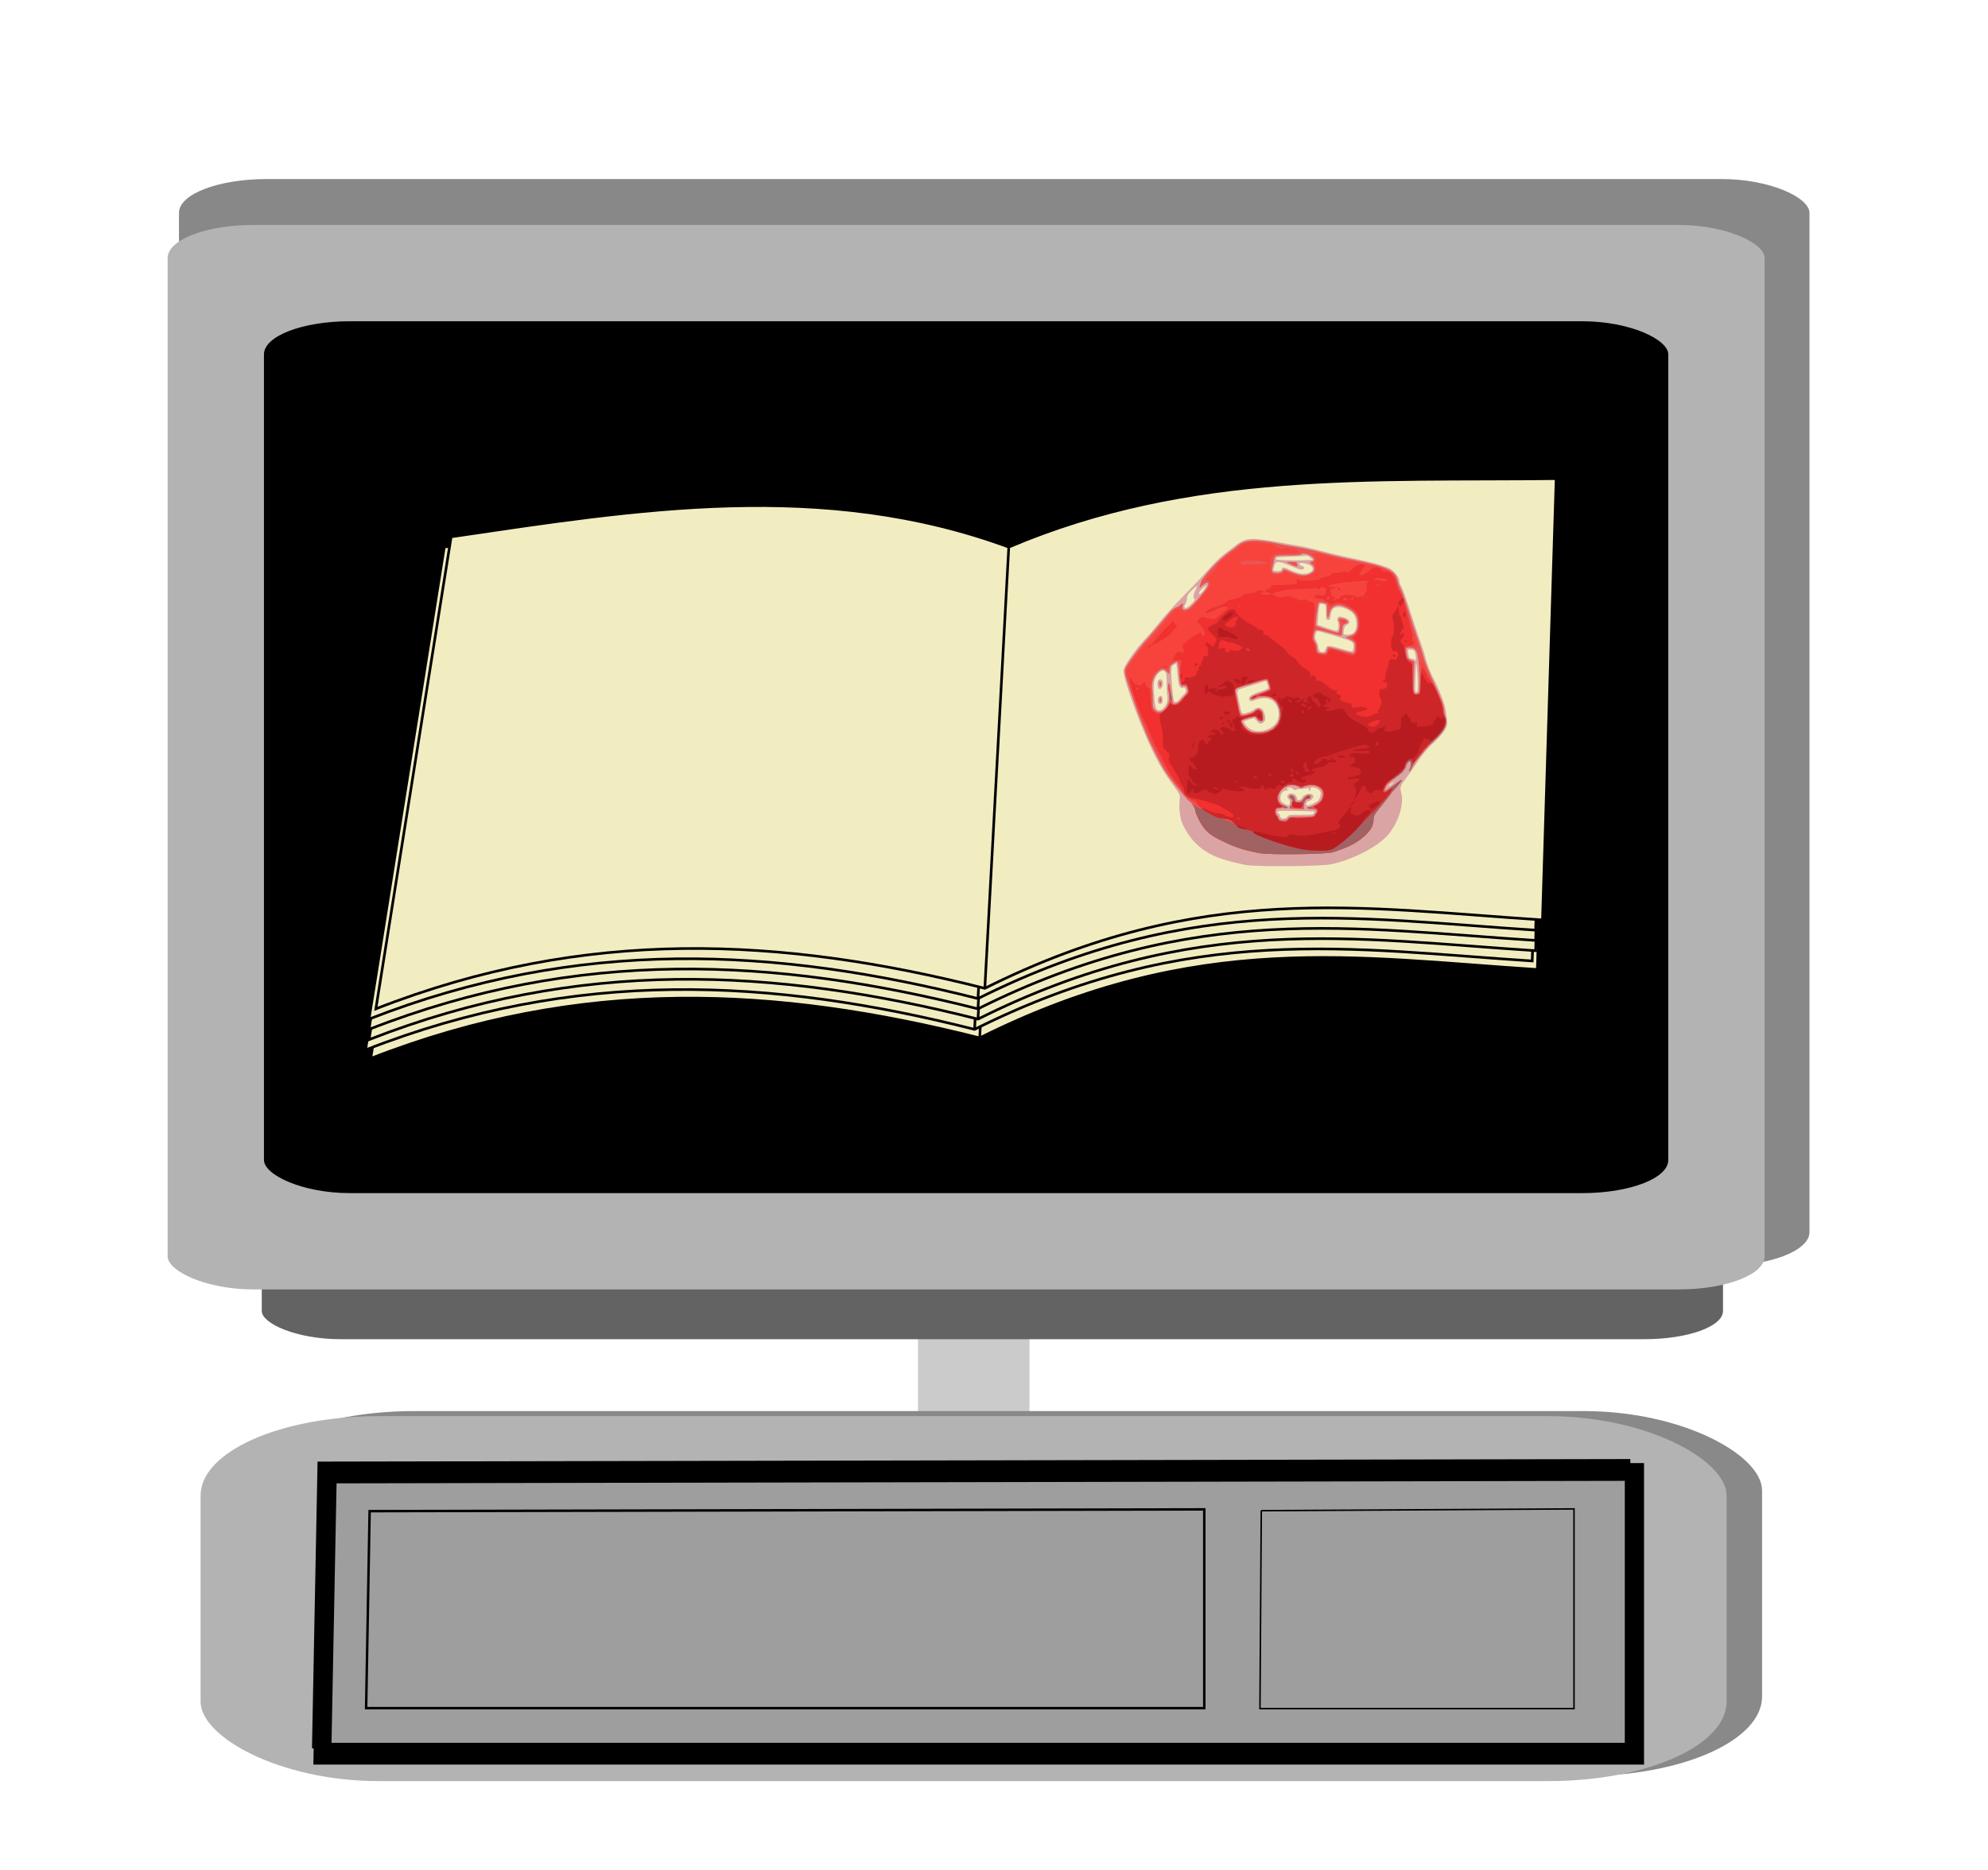 <?xml version="1.0" encoding="UTF-8" standalone="no"?>
<!-- Created with Inkscape (http://www.inkscape.org/) -->

<svg
   xmlns:dc="http://purl.org/dc/elements/1.1/"
   xmlns:cc="http://creativecommons.org/ns#"
   xmlns:rdf="http://www.w3.org/1999/02/22-rdf-syntax-ns#"
   xmlns:svg="http://www.w3.org/2000/svg"
   xmlns="http://www.w3.org/2000/svg"
   xmlns:sodipodi="http://sodipodi.sourceforge.net/DTD/sodipodi-0.dtd"
   xmlns:inkscape="http://www.inkscape.org/namespaces/inkscape"
   width="560.182"
   height="527.118"
   id="svg2"
   version="1.1"
   inkscape:version="0.47 r22583"
   sodipodi:docname="GMA.svg">
  <title
     id="title5442">GM-Assistant logo</title>
  <defs
     id="defs4">
    <inkscape:perspective
       sodipodi:type="inkscape:persp3d"
       inkscape:vp_x="0 : 526.18109 : 1"
       inkscape:vp_y="0 : 1000 : 0"
       inkscape:vp_z="744.09448 : 526.18109 : 1"
       inkscape:persp3d-origin="372.04724 : 350.78739 : 1"
       id="perspective10" />
    <inkscape:perspective
       id="perspective2931"
       inkscape:persp3d-origin="0.5 : 0.33333333 : 1"
       inkscape:vp_z="1 : 0.5 : 1"
       inkscape:vp_y="0 : 1000 : 0"
       inkscape:vp_x="0 : 0.5 : 1"
       sodipodi:type="inkscape:persp3d" />
    <inkscape:perspective
       id="perspective3784"
       inkscape:persp3d-origin="0.5 : 0.33333333 : 1"
       inkscape:vp_z="1 : 0.5 : 1"
       inkscape:vp_y="0 : 1000 : 0"
       inkscape:vp_x="0 : 0.5 : 1"
       sodipodi:type="inkscape:persp3d" />
    <filter
       inkscape:collect="always"
       id="filter3815"
       x="-0.11"
       width="1.219"
       y="-0.165"
       height="1.329"
       color-interpolation-filters="sRGB">
      <feGaussianBlur
         inkscape:collect="always"
         stdDeviation="20.574"
         id="feGaussianBlur3817" />
    </filter>
    <inkscape:perspective
       id="perspective3827"
       inkscape:persp3d-origin="0.5 : 0.33333333 : 1"
       inkscape:vp_z="1 : 0.5 : 1"
       inkscape:vp_y="0 : 1000 : 0"
       inkscape:vp_x="0 : 0.5 : 1"
       sodipodi:type="inkscape:persp3d" />
    <inkscape:perspective
       id="perspective3872"
       inkscape:persp3d-origin="0.5 : 0.33333333 : 1"
       inkscape:vp_z="1 : 0.5 : 1"
       inkscape:vp_y="0 : 1000 : 0"
       inkscape:vp_x="0 : 0.5 : 1"
       sodipodi:type="inkscape:persp3d" />
    <filter
       color-interpolation-filters="sRGB"
       inkscape:collect="always"
       id="filter3815-0"
       x="-0.11"
       width="1.219"
       y="-0.165"
       height="1.329">
      <feGaussianBlur
         inkscape:collect="always"
         stdDeviation="20.574"
         id="feGaussianBlur3817-3" />
    </filter>
    <inkscape:perspective
       id="perspective3902"
       inkscape:persp3d-origin="0.5 : 0.33333333 : 1"
       inkscape:vp_z="1 : 0.5 : 1"
       inkscape:vp_y="0 : 1000 : 0"
       inkscape:vp_x="0 : 0.5 : 1"
       sodipodi:type="inkscape:persp3d" />
    <inkscape:perspective
       id="perspective3932"
       inkscape:persp3d-origin="0.5 : 0.33333333 : 1"
       inkscape:vp_z="1 : 0.5 : 1"
       inkscape:vp_y="0 : 1000 : 0"
       inkscape:vp_x="0 : 0.5 : 1"
       sodipodi:type="inkscape:persp3d" />
    <filter
       color-interpolation-filters="sRGB"
       inkscape:collect="always"
       id="filter3920-0"
       x="-0.062"
       width="1.124"
       y="-0.258"
       height="1.517">
      <feGaussianBlur
         inkscape:collect="always"
         stdDeviation="11.075"
         id="feGaussianBlur3922-6" />
    </filter>
    <inkscape:perspective
       id="perspective3964"
       inkscape:persp3d-origin="0.5 : 0.33333333 : 1"
       inkscape:vp_z="1 : 0.5 : 1"
       inkscape:vp_y="0 : 1000 : 0"
       inkscape:vp_x="0 : 0.5 : 1"
       sodipodi:type="inkscape:persp3d" />
    <inkscape:perspective
       id="perspective3986"
       inkscape:persp3d-origin="0.5 : 0.33333333 : 1"
       inkscape:vp_z="1 : 0.5 : 1"
       inkscape:vp_y="0 : 1000 : 0"
       inkscape:vp_x="0 : 0.5 : 1"
       sodipodi:type="inkscape:persp3d" />
    <inkscape:perspective
       id="perspective4023"
       inkscape:persp3d-origin="0.5 : 0.33333333 : 1"
       inkscape:vp_z="1 : 0.5 : 1"
       inkscape:vp_y="0 : 1000 : 0"
       inkscape:vp_x="0 : 0.5 : 1"
       sodipodi:type="inkscape:persp3d" />
    <inkscape:perspective
       id="perspective4051"
       inkscape:persp3d-origin="0.5 : 0.33333333 : 1"
       inkscape:vp_z="1 : 0.5 : 1"
       inkscape:vp_y="0 : 1000 : 0"
       inkscape:vp_x="0 : 0.5 : 1"
       sodipodi:type="inkscape:persp3d" />
    <inkscape:perspective
       id="perspective4115"
       inkscape:persp3d-origin="0.5 : 0.33333333 : 1"
       inkscape:vp_z="1 : 0.5 : 1"
       inkscape:vp_y="0 : 1000 : 0"
       inkscape:vp_x="0 : 0.5 : 1"
       sodipodi:type="inkscape:persp3d" />
    <inkscape:perspective
       id="perspective4144"
       inkscape:persp3d-origin="0.5 : 0.33333333 : 1"
       inkscape:vp_z="1 : 0.5 : 1"
       inkscape:vp_y="0 : 1000 : 0"
       inkscape:vp_x="0 : 0.5 : 1"
       sodipodi:type="inkscape:persp3d" />
    <inkscape:perspective
       id="perspective4172"
       inkscape:persp3d-origin="0.5 : 0.33333333 : 1"
       inkscape:vp_z="1 : 0.5 : 1"
       inkscape:vp_y="0 : 1000 : 0"
       inkscape:vp_x="0 : 0.5 : 1"
       sodipodi:type="inkscape:persp3d" />
    <inkscape:perspective
       id="perspective4200"
       inkscape:persp3d-origin="0.5 : 0.33333333 : 1"
       inkscape:vp_z="1 : 0.5 : 1"
       inkscape:vp_y="0 : 1000 : 0"
       inkscape:vp_x="0 : 0.5 : 1"
       sodipodi:type="inkscape:persp3d" />
    <inkscape:perspective
       id="perspective4228"
       inkscape:persp3d-origin="0.5 : 0.33333333 : 1"
       inkscape:vp_z="1 : 0.5 : 1"
       inkscape:vp_y="0 : 1000 : 0"
       inkscape:vp_x="0 : 0.5 : 1"
       sodipodi:type="inkscape:persp3d" />
    <inkscape:perspective
       id="perspective4256"
       inkscape:persp3d-origin="0.5 : 0.33333333 : 1"
       inkscape:vp_z="1 : 0.5 : 1"
       inkscape:vp_y="0 : 1000 : 0"
       inkscape:vp_x="0 : 0.5 : 1"
       sodipodi:type="inkscape:persp3d" />
    <inkscape:perspective
       id="perspective4284"
       inkscape:persp3d-origin="0.5 : 0.33333333 : 1"
       inkscape:vp_z="1 : 0.5 : 1"
       inkscape:vp_y="0 : 1000 : 0"
       inkscape:vp_x="0 : 0.5 : 1"
       sodipodi:type="inkscape:persp3d" />
    <filter
       color-interpolation-filters="sRGB"
       inkscape:collect="always"
       id="filter4093-9-1-4-8-7-3-9"
       x="-0.073"
       width="1.146"
       y="-0.338"
       height="1.675">
      <feGaussianBlur
         inkscape:collect="always"
         stdDeviation="11.247"
         id="feGaussianBlur4095-9-3-5-5-3-8-5" />
    </filter>
    <inkscape:perspective
       id="perspective4312"
       inkscape:persp3d-origin="0.5 : 0.33333333 : 1"
       inkscape:vp_z="1 : 0.5 : 1"
       inkscape:vp_y="0 : 1000 : 0"
       inkscape:vp_x="0 : 0.5 : 1"
       sodipodi:type="inkscape:persp3d" />
    <inkscape:perspective
       id="perspective3672"
       inkscape:persp3d-origin="0.5 : 0.33333333 : 1"
       inkscape:vp_z="1 : 0.5 : 1"
       inkscape:vp_y="0 : 1000 : 0"
       inkscape:vp_x="0 : 0.5 : 1"
       sodipodi:type="inkscape:persp3d" />
    <inkscape:perspective
       id="perspective3672-8"
       inkscape:persp3d-origin="0.5 : 0.33333333 : 1"
       inkscape:vp_z="1 : 0.5 : 1"
       inkscape:vp_y="0 : 1000 : 0"
       inkscape:vp_x="0 : 0.5 : 1"
       sodipodi:type="inkscape:persp3d" />
    <inkscape:perspective
       id="perspective3672-5"
       inkscape:persp3d-origin="0.5 : 0.33333333 : 1"
       inkscape:vp_z="1 : 0.5 : 1"
       inkscape:vp_y="0 : 1000 : 0"
       inkscape:vp_x="0 : 0.5 : 1"
       sodipodi:type="inkscape:persp3d" />
    <inkscape:perspective
       id="perspective3672-3"
       inkscape:persp3d-origin="0.5 : 0.33333333 : 1"
       inkscape:vp_z="1 : 0.5 : 1"
       inkscape:vp_y="0 : 1000 : 0"
       inkscape:vp_x="0 : 0.5 : 1"
       sodipodi:type="inkscape:persp3d" />
    <inkscape:perspective
       id="perspective3672-1"
       inkscape:persp3d-origin="0.5 : 0.33333333 : 1"
       inkscape:vp_z="1 : 0.5 : 1"
       inkscape:vp_y="0 : 1000 : 0"
       inkscape:vp_x="0 : 0.5 : 1"
       sodipodi:type="inkscape:persp3d" />
    <inkscape:perspective
       id="perspective3756"
       inkscape:persp3d-origin="0.5 : 0.33333333 : 1"
       inkscape:vp_z="1 : 0.5 : 1"
       inkscape:vp_y="0 : 1000 : 0"
       inkscape:vp_x="0 : 0.5 : 1"
       sodipodi:type="inkscape:persp3d" />
    <inkscape:perspective
       id="perspective3874"
       inkscape:persp3d-origin="0.5 : 0.33333333 : 1"
       inkscape:vp_z="1 : 0.5 : 1"
       inkscape:vp_y="0 : 1000 : 0"
       inkscape:vp_x="0 : 0.5 : 1"
       sodipodi:type="inkscape:persp3d" />
  </defs>
  <sodipodi:namedview
     id="base"
     pagecolor="#ffffff"
     bordercolor="#666666"
     borderopacity="1.0"
     inkscape:pageopacity="0.0"
     inkscape:pageshadow="2"
     inkscape:zoom="0.22627417"
     inkscape:cx="-1861.4212"
     inkscape:cy="242.26103"
     inkscape:document-units="px"
     inkscape:current-layer="layer1"
     showgrid="false"
     inkscape:window-width="1678"
     inkscape:window-height="974"
     inkscape:window-x="0"
     inkscape:window-y="26"
     inkscape:window-maximized="1" />
  <g
     inkscape:groupmode="layer"
     id="layer2"
     inkscape:label="Calque"
     transform="translate(-2.209,12.569)" />
  <g
     inkscape:groupmode="layer"
     id="layer4"
     inkscape:label="Calque#1"
     transform="translate(-2.209,12.569)" />
  <g
     inkscape:label="Calque 1"
     inkscape:groupmode="layer"
     id="layer1"
     transform="translate(-2.209,12.569)">
    <g
       id="g5413">
      <g
         transform="translate(-94.843,-271.535)"
         id="g3912">
        <rect
           style="fill:#888888;fill-opacity:1;filter:url(#filter3815)"
           id="rect2919-5"
           width="450"
           height="300"
           x="146.429"
           y="310.934"
           rx="24.202"
           ry="9.329"
           transform="matrix(1.021,0,0,1.021,-2.021,-8.038)" />
        <rect
           style="fill:#cbcbcb;fill-opacity:1"
           id="rect3774"
           width="31.429"
           height="90"
           x="355.714"
           y="597.362"
           rx="24.202"
           ry="9.329" />
        <rect
           style="fill:#636363;fill-opacity:1;filter:url(#filter3815-0)"
           id="rect2919-5-6"
           width="450"
           height="300"
           x="146.429"
           y="310.934"
           rx="24.202"
           ry="9.329"
           transform="matrix(0.915,0,0,0.852,36.828,115.871)" />
        <rect
           style="fill:#898989;fill-opacity:1;filter:url(#filter3920-0)"
           id="rect3772-1"
           width="430"
           height="102.857"
           x="163.571"
           y="656.648"
           rx="50.239"
           ry="22.391" />
        <rect
           style="fill:#b3b3b3;fill-opacity:1"
           id="rect3772"
           width="430"
           height="102.857"
           x="153.571"
           y="658.076"
           rx="50.239"
           ry="22.391" />
        <path
           style="fill:#9e9e9e;fill-opacity:1;stroke:#000000;stroke-width:5;stroke-linecap:butt;stroke-linejoin:miter;stroke-miterlimit:4;stroke-opacity:1;stroke-dasharray:none;filter:url(#filter4093-9-1-4-8-7-3-9)"
           d="m 189.44,674.521 368.375,-0.714 0,79.967 -369.916,0 1.541,-79.253 z"
           id="path3954-0"
           sodipodi:nodetypes="ccccc" />
        <rect
           style="fill:#b3b3b3;fill-opacity:1"
           id="rect2919"
           width="450"
           height="300"
           x="144.286"
           y="322.362"
           rx="24.202"
           ry="9.329" />
        <rect
           style="fill:#000000;fill-opacity:1"
           id="rect2921"
           width="395.714"
           height="245.714"
           x="171.429"
           y="349.505"
           rx="24.202"
           ry="9.329" />
        <path
           style="fill:none;stroke:#000000;stroke-width:1.558;stroke-linecap:butt;stroke-linejoin:miter;stroke-miterlimit:4;stroke-opacity:1;stroke-dasharray:none"
           d="m 187.297,671.664 368.375,-0.714 0,79.967 -369.916,0 1.541,-79.253 z"
           id="path3954"
           sodipodi:nodetypes="ccccc" />
        <path
           style="fill:none;stroke:#000000;stroke-width:0.426px;stroke-linecap:butt;stroke-linejoin:miter;stroke-opacity:1"
           d="m 452.455,684.724 88.123,-0.502 0,56.281 -88.491,0 0.369,-55.778 z"
           id="path3954-3"
           sodipodi:nodetypes="ccccc" />
        <path
           style="fill:none;stroke:#000000;stroke-width:0.695px;stroke-linecap:butt;stroke-linejoin:miter;stroke-opacity:1"
           d="m 201.204,684.851 235.195,-0.5 0,56.022 -236.179,0 0.984,-55.522 z"
           id="path3954-3-2"
           sodipodi:nodetypes="ccccc" />
        <g
           id="g3740"
           transform="matrix(0.742,0,0,0.742,128.253,380.85)">
          <path
             sodipodi:nodetypes="ccccccccc"
             d="M 339.094,62.362 330,229.961 M 127.323,58.465 C 197.913,48.071 268.504,36.378 339.094,62.362 408.386,32.913 477.677,37.244 546.968,36.378 L 541.772,203.976 C 473.78,199.646 412.283,188.819 330,229.961 252.913,210.472 178.425,206.575 98.74,237.756 L 127.323,58.465 z"
             style="fill:#f2edc0;fill-opacity:1;stroke:#000000;stroke-width:1px;stroke-linecap:butt;stroke-linejoin:miter;stroke-opacity:1"
             id="path4334" />
          <path
             sodipodi:nodetypes="ccccccccc"
             d="M 337.146,59.114 328.051,226.713 M 125.374,55.217 C 195.965,44.823 266.555,33.13 337.146,59.114 406.437,29.665 475.728,33.996 545.02,33.13 L 539.823,200.728 C 471.831,196.398 410.335,185.571 328.051,226.713 250.965,207.224 176.476,203.327 96.791,234.508 L 125.374,55.217 z"
             style="fill:#f2edc0;fill-opacity:1;stroke:#000000;stroke-width:1px;stroke-linecap:butt;stroke-linejoin:miter;stroke-opacity:1"
             id="path4334-7" />
          <path
             sodipodi:nodetypes="ccccccccc"
             d="M 338.445,55.217 329.35,222.815 M 126.673,51.319 C 197.264,40.925 267.854,29.232 338.445,55.217 407.736,25.768 477.028,30.098 546.319,29.232 L 541.122,196.831 C 473.13,192.5 411.634,181.673 329.35,222.815 252.264,203.327 177.776,199.429 98.091,230.61 L 126.673,51.319 z"
             style="fill:#f2edc0;fill-opacity:1;stroke:#000000;stroke-width:1px;stroke-linecap:butt;stroke-linejoin:miter;stroke-opacity:1"
             id="path4334-4" />
          <path
             sodipodi:nodetypes="ccccccccc"
             d="M 338.445,51.319 329.35,218.917 M 126.673,47.421 c 70.591,-10.394 141.181,-22.087 211.772,3.898 69.291,-29.449 138.583,-25.118 207.874,-25.984 L 541.122,192.933 C 473.13,188.602 411.634,177.776 329.35,218.917 252.264,199.429 177.776,195.531 98.091,226.713 L 126.673,47.421 z"
             style="fill:#f2edc0;fill-opacity:1;stroke:#000000;stroke-width:1px;stroke-linecap:butt;stroke-linejoin:miter;stroke-opacity:1"
             id="path4334-0" />
          <path
             sodipodi:nodetypes="ccccccccc"
             d="M 338.445,47.421 329.35,215.02 M 126.673,43.524 C 197.264,33.13 267.854,21.437 338.445,47.421 407.736,17.972 477.028,22.303 546.319,21.437 L 541.122,189.035 C 473.13,184.705 411.634,173.878 329.35,215.02 252.264,195.531 177.776,191.634 98.091,222.815 L 126.673,43.524 z"
             style="fill:#f2edc0;fill-opacity:1;stroke:#000000;stroke-width:1px;stroke-linecap:butt;stroke-linejoin:miter;stroke-opacity:1"
             id="path4334-6" />
          <path
             sodipodi:nodetypes="ccccccccc"
             d="M 341.043,43.524 331.949,211.122 M 129.272,39.626 c 70.591,-10.394 141.181,-22.087 211.772,3.898 69.291,-29.449 138.583,-25.118 207.874,-25.984 L 543.72,185.138 C 475.728,180.807 414.232,169.98 331.949,211.122 254.862,191.634 180.374,187.736 100.689,218.917 L 129.272,39.626 z"
             style="fill:#f2edc0;fill-opacity:1;stroke:#000000;stroke-width:1px;stroke-linecap:butt;stroke-linejoin:miter;stroke-opacity:1"
             id="path4334-06" />
        </g>
      </g>
      <g
         transform="matrix(0.274,0,0,0.274,276.653,-22.745)"
         id="g5404">
        <path
           id="path3946"
           d="m 279.401,926.824 c -28.702,-5.771 -41.633,-11.74 -53.727,-24.803 -5.168,-5.582 -11.388,-16.167 -12.707,-21.624 -1.592,-6.587 -2.205,-14.026 -1.551,-18.84 0.384,-2.829 0.352,-6.079 -0.07,-7.221 -0.423,-1.143 -4.443,-6.994 -8.934,-13.003 -5.339,-7.144 -10.888,-16.24 -16.034,-26.283 -13.901,-27.13 -33.606,-80.872 -32.547,-88.768 0.589,-4.388 12.408,-21.513 21.092,-30.558 3.259,-3.394 9.462,-10.594 13.785,-15.999 8.35,-10.439 17.524,-20.416 35.054,-38.121 5.946,-6.005 14.316,-14.978 18.6,-19.939 4.284,-4.961 10.857,-11.37 14.607,-14.242 3.75,-2.872 9.063,-6.967 11.807,-9.1 7.755,-6.028 12.414,-7.435 22.284,-6.73 4.553,0.325 14.901,1.844 22.996,3.374 8.094,1.53 17.921,3.278 21.838,3.885 3.917,0.607 14.171,2.984 22.787,5.284 8.616,2.3 23.253,5.712 32.525,7.584 9.272,1.871 21.452,4.857 27.066,6.635 8.445,2.674 10.802,3.854 13.649,6.832 4.019,4.204 5.566,6.936 5.566,9.835 0,1.148 0.804,3.419 1.787,5.047 1.827,3.026 5.101,12.305 12.939,36.667 2.436,7.572 5.841,17.613 7.567,22.313 1.726,4.7 3.669,10.895 4.319,13.767 1.416,6.264 5.544,16.902 8.841,22.787 4.486,8.006 11.422,26.096 12.197,31.807 2.112,15.574 2.129,15.138 -0.773,20.468 -1.625,2.985 -5.87,7.884 -10.571,12.199 -7.839,7.194 -13.882,14.562 -20.63,25.149 -1.961,3.078 -5.868,8.575 -8.682,12.216 -5.897,7.633 -6.578,9.551 -5.177,14.597 3.191,11.491 -1.958,29.189 -12.371,42.521 -9.894,12.668 -37.301,27.075 -60.149,31.617 -10.753,2.138 -77.512,2.631 -87.386,0.645 z m 42.981,-49.749 c 1.09,-1.745 2.214,-1.899 13.894,-1.899 10.912,0 12.793,-0.22 13.307,-1.56 0.329,-0.858 0.482,-1.665 0.339,-1.794 -0.143,-0.129 -8.698,-0.402 -19.012,-0.607 -19.018,-0.378 -20.998,-0.034 -17.328,3.012 0.783,0.65 1.424,1.984 1.424,2.965 0,2.578 5.749,2.488 7.375,-0.116 z m 2.4,-14.005 c 0.351,-1.824 -0.048,-3.126 -1.323,-4.318 -1.434,-1.341 -1.612,-2.105 -0.833,-3.561 2.031,-3.796 9.47,-1.469 9.47,2.962 0,2.653 4.029,2.436 5.234,-0.282 1.995,-4.498 10.054,-5.962 11.537,-2.096 0.699,1.821 -2.104,4.963 -4.765,5.343 -2.644,0.377 -3.491,4.573 -0.916,4.542 2.568,-0.031 9.08,-3.235 11.026,-5.424 0.936,-1.053 1.944,-3.404 2.239,-5.224 0.424,-2.615 0.102,-3.714 -1.541,-5.244 -3.41,-3.177 -10.044,-3.644 -8.885,-0.625 0.284,0.74 0.043,1.346 -0.535,1.346 -0.578,0 -1.051,-0.694 -1.051,-1.543 0,-1.257 -0.571,-1.408 -3.086,-0.814 -1.697,0.401 -4.552,0.662 -6.345,0.58 -1.792,-0.082 -3.535,0.297 -3.871,0.842 -0.385,0.624 -1.551,0.252 -3.145,-1.002 -2.46,-1.935 -6.34,-1.891 -6.34,0.071 0,0.471 0.748,0.615 1.662,0.321 1.403,-0.451 1.44,-0.375 0.237,0.49 -0.783,0.563 -2.336,1.031 -3.451,1.039 -4.312,0.031 -6.816,8.606 -3.413,11.686 1.509,1.366 5.424,3.303 6.991,3.46 0.331,0.033 0.828,-1.115 1.104,-2.551 z m 105.585,-19.757 c 1.567,-1.331 1.994,-2.001 0.949,-1.489 -2.811,1.377 -5.839,3.853 -4.747,3.883 0.522,0.014 2.231,-1.063 3.798,-2.394 z M 303.353,786.7 c 7.864,-3.669 11.414,-10.663 9.631,-18.978 -1.905,-8.884 -8.621,-13.57 -17.442,-12.168 -2.611,0.415 -5.895,1.279 -7.298,1.92 -4.782,2.186 -7.398,-1.004 -3.785,-4.617 0.954,-0.954 5.441,-2.915 9.969,-4.357 4.61,-1.468 8.234,-3.149 8.234,-3.82 0,-1.524 -1.955,-7.178 -2.482,-7.178 -0.218,0 -4.77,1.448 -10.114,3.218 -5.344,1.77 -11.853,3.827 -14.464,4.571 -5.494,1.565 -5.438,1.29 -2.858,14.005 2.605,12.841 2.335,12.478 8.147,10.945 2.704,-0.713 5.852,-2.176 6.996,-3.251 2.462,-2.313 6.456,-2.542 8.51,-0.487 2.03,2.03 3.784,8.334 3.089,11.102 -0.317,1.263 -1.653,2.788 -2.97,3.387 -2.152,0.98 -2.683,0.772 -5.266,-2.066 l -2.873,-3.157 -4.91,1.274 c -2.701,0.701 -5.295,1.658 -5.765,2.128 -0.506,0.506 0.566,2.426 2.631,4.712 5.394,5.97 14.001,7.023 23.018,2.816 z M 195.436,764.969 c 3.104,-3.323 4.239,-7.8 3.291,-12.981 -0.359,-1.962 -0.585,-7.481 -0.502,-12.266 0.085,-4.9 -0.312,-9.565 -0.909,-10.682 -3.237,-6.048 -12.147,2.881 -12.404,12.431 -0.239,8.887 1.297,23.192 2.659,24.753 2.141,2.454 4.797,2.03 7.865,-1.255 z m -6.282,-5.954 c -0.748,-2.981 1.104,-6.532 3.197,-6.129 1.178,0.227 1.598,1.301 1.598,4.093 0,3.184 -0.334,3.832 -2.103,4.084 -1.569,0.223 -2.252,-0.296 -2.692,-2.048 z m 0.007,-15.164 c -1.072,-4.272 -0.15,-7.747 2.143,-8.073 2.551,-0.363 3.874,3.467 2.524,7.307 -1.17,3.327 -3.911,3.776 -4.667,0.766 z m 22.416,12.403 c 1.15,-1.697 3.16,-4.002 4.465,-5.122 1.882,-1.615 2.24,-2.57 1.728,-4.609 -0.486,-1.937 -1.094,-2.456 -2.458,-2.099 -3.871,1.012 -4.875,-1.208 -5.944,-13.146 -0.558,-6.237 -1.122,-11.482 -1.252,-11.654 -0.13,-0.172 -1.342,0.411 -2.693,1.296 -2.277,1.492 -2.456,2.124 -2.456,8.659 0,6.793 1.433,23.217 2.411,27.626 0.694,3.129 3.75,2.661 6.198,-0.949 z m 244.807,-17.091 c -0.081,-8.379 -1.188,-21.133 -1.711,-19.702 -0.095,0.261 -0.429,6.991 -0.741,14.954 -0.511,13.018 -0.411,14.479 0.989,14.479 1.348,0 1.545,-1.307 1.463,-9.732 z m -2.122,-27.463 c -0.632,-5.337 -1.601,-6.444 -5.66,-6.466 -2.541,-0.014 -2.629,0.137 -2.062,3.546 0.917,5.521 1.174,5.934 3.681,5.934 1.291,0 2.612,0.427 2.934,0.949 1.282,2.075 1.661,0.718 1.107,-3.964 z m -92.523,-7.193 c 1.02,-3.956 2.822,-3.984 15.458,-0.237 12.332,3.657 12.509,3.647 13.059,-0.712 0.606,-4.806 -0.163,-5.909 -5.579,-8.002 -5.261,-2.032 -29.896,-9.326 -31.499,-9.326 -0.579,0 -1.488,1.573 -2.018,3.495 -0.803,2.908 -0.659,3.991 0.858,6.444 1.002,1.622 1.989,4.575 2.193,6.562 0.627,6.112 6.079,7.398 7.528,1.776 z m 28.037,-15.938 c 4.387,-3.073 4.935,-12.84 1.072,-19.125 -2.409,-3.92 -10.337,-7.9 -15.737,-7.9 -5.347,0 -7.417,2.122 -8.259,8.465 -0.584,4.404 -0.887,4.916 -2.752,4.651 -1.96,-0.279 -2.096,-0.786 -2.096,-7.817 0,-7.501 -0.007,-7.521 -2.767,-8.268 -1.522,-0.412 -3.06,-0.567 -3.419,-0.346 -0.633,0.391 -2.052,11.938 -2.257,18.379 l -0.102,3.196 9.381,3.267 c 5.159,1.797 9.966,3.043 10.682,2.768 1.492,-0.572 1.784,-7.82 0.403,-10.002 -0.534,-0.845 -0.503,-2.056 0.081,-3.147 0.753,-1.408 1.572,-1.64 3.969,-1.124 7.926,1.706 10.724,5.774 5.646,8.208 -1.965,0.942 -2.748,2.166 -3.221,5.037 -0.344,2.086 -0.432,4.113 -0.197,4.505 0.765,1.272 7.433,0.752 9.573,-0.747 z M 223.897,658.104 c 2.656,-2.754 3.791,-4.552 3.046,-4.827 -1.778,-0.655 -1.433,-4.619 0.778,-8.954 1.081,-2.119 1.747,-4.07 1.481,-4.337 -0.266,-0.266 -2.646,1.677 -5.288,4.319 -3.795,3.795 -4.811,5.461 -4.838,7.935 -0.018,1.722 -0.644,4.199 -1.391,5.505 -3.539,6.191 0.369,6.416 6.211,0.358 z m 12.221,-13.838 c 4.078,-5.546 3.658,-6.605 -0.867,-2.187 -3.589,3.505 -4.856,6.172 -2.931,6.172 0.477,0 2.186,-1.793 3.798,-3.985 z m 109.319,-18.352 c 5.939,-3.071 2.523,-8.107 -6.475,-9.545 -4.788,-0.766 -6.383,1.104 -2.189,2.566 3.252,1.134 3.864,3.212 1.154,3.921 -1.838,0.481 -3.316,0.014 -15.655,-4.948 -9.663,-3.886 -12.087,-3.638 -13.525,1.385 -0.598,2.089 -0.904,4.118 -0.681,4.51 0.223,0.392 2.061,0.712 4.084,0.712 2.844,0 3.815,-0.431 4.281,-1.899 0.818,-2.579 1.952,-2.422 10.079,1.39 7.849,3.682 14.25,4.327 18.927,1.909 z m -0.627,-12.828 3.903,-0.034 -2.848,-2.382 c -2.407,-2.013 -3.438,-2.283 -6.646,-1.743 -2.089,0.352 -9.034,0.715 -15.433,0.807 -7.364,0.106 -12.041,0.572 -12.739,1.271 -0.839,0.839 -0.781,1.222 0.242,1.596 1.765,0.645 20.115,1.251 25.452,0.841 2.292,-0.176 5.924,-0.336 8.071,-0.355 z"
           style="fill:#daa4a5" />
        <path
           id="path3944"
           d="m 293.643,914.641 c -16.504,-3.217 -24.367,-5.767 -38.177,-12.381 -13.332,-6.385 -18.558,-11.082 -23.884,-21.47 -2.161,-4.214 -3.928,-8.633 -3.928,-9.819 0,-2.297 -5.097,-10.038 -6.609,-10.038 -0.495,0 -6.18,-6.591 -12.633,-14.646 -10.1,-12.608 -12.87,-16.869 -19.907,-30.621 -4.496,-8.786 -9.009,-18.111 -10.028,-20.722 -1.019,-2.611 -3.881,-9.661 -6.358,-15.666 -4.205,-10.194 -14.88,-41.174 -16.626,-48.252 -0.428,-1.733 -0.448,-4.297 -0.046,-5.697 1.133,-3.944 12.537,-19.528 22.359,-30.555 4.884,-5.483 12.865,-14.853 17.734,-20.822 6.078,-7.451 9.746,-11.135 11.701,-11.752 1.567,-0.495 3.73,-1.699 4.809,-2.677 2.719,-2.467 3.305,-2.233 2.648,1.056 -0.697,3.485 1.268,4.558 5.294,2.891 2.489,-1.031 11.74,-11.061 18.306,-19.848 4.997,-6.687 2.579,-9.837 -3.273,-4.263 -2.572,2.45 -3.611,3.038 -3.128,1.771 0.398,-1.044 1.052,-3.267 1.454,-4.938 1.251,-5.213 18.55,-23.646 29.435,-31.365 3.394,-2.407 7.24,-5.349 8.545,-6.537 6.957,-6.33 19.643,-6.857 42.252,-1.754 3.133,0.707 11.251,2.174 18.04,3.259 6.789,1.085 18.538,3.65 26.111,5.699 7.572,2.049 21.359,5.247 30.637,7.107 36.231,7.264 45.048,11.27 47.349,21.514 0.508,2.262 2.151,6.689 3.651,9.837 1.5,3.148 4.711,12.29 7.136,20.317 2.425,8.027 6.574,20.631 9.218,28.01 2.644,7.379 5.833,17.241 7.086,21.916 1.253,4.675 5.218,14.716 8.812,22.313 9.028,19.088 11.452,25.392 11.883,30.903 0.204,2.611 0.829,5.95 1.389,7.42 2.658,6.981 -0.996,14.271 -12.296,24.53 -6.864,6.232 -22.766,25.913 -22.766,28.177 0,0.485 -0.707,1.469 -1.571,2.185 -1.412,1.172 -1.405,0.981 0.077,-1.885 1.76,-3.405 1.331,-8.149 -0.678,-7.485 -1.091,0.361 -1.607,1.224 -4.592,7.677 -0.687,1.486 -5.172,5.65 -9.966,9.253 -6.11,4.592 -9.03,7.451 -9.765,9.558 -0.576,1.654 -0.869,3.186 -0.65,3.404 0.633,0.633 3.802,-1.316 10.561,-6.496 3.459,-2.652 6.496,-4.615 6.748,-4.362 0.252,0.252 -0.784,1.892 -2.302,3.644 -4.06,4.684 -22.171,27.055 -24.654,30.452 -1.379,1.887 -2.144,4.304 -2.157,6.818 -0.032,5.929 -2.919,11.098 -9.38,16.79 -8.447,7.442 -15.033,10.833 -32.376,16.669 -6.14,2.066 -65.831,2.763 -75.483,0.881 z m 29.434,-35.668 c 1.548,-1.71 2.924,-1.899 13.861,-1.899 11.471,0 12.224,-0.117 13.62,-2.11 2.747,-3.922 1.966,-5.486 -2.739,-5.486 -2.319,0 -4.481,-0.427 -4.803,-0.949 -0.323,-0.522 0.093,-0.949 0.925,-0.949 2.598,0 10.663,-4.566 12.749,-7.218 2.406,-3.058 2.661,-9.069 0.478,-11.251 -3.268,-3.268 -7.175,-4.544 -11.967,-3.908 -2.549,0.338 -5.627,1.067 -6.839,1.619 -1.685,0.768 -2.894,0.647 -5.137,-0.513 -8.787,-4.544 -20.104,2.132 -20.114,11.866 -0.004,3.692 1.249,5.22 6.643,8.103 l 3.323,1.776 -5.927,0.282 c -5.421,0.258 -5.978,0.485 -6.521,2.649 -0.374,1.49 -0.066,2.968 0.83,3.99 0.783,0.893 1.717,2.585 2.075,3.76 0.878,2.882 7.012,3.035 9.543,0.237 z m 3.23,-10.122 c -1.377,-0.369 -1.384,-0.811 -0.08,-4.772 1.315,-3.993 1.302,-4.465 -0.144,-5.522 -2.238,-1.636 -1.966,-3.51 0.458,-3.149 2.001,0.298 3.011,1.502 4.034,4.813 0.935,3.027 5.708,2.102 8.579,-1.662 1.716,-2.25 3.308,-3.323 4.93,-3.323 3.036,0 2.776,3.178 -0.296,3.618 -2.999,0.429 -4.353,2.557 -4.353,6.843 l 0,3.782 -5.805,-0.11 c -3.193,-0.061 -6.488,-0.293 -7.322,-0.517 z m -25.633,-79.103 c 7.768,-2.228 13.395,-8.643 14.11,-16.085 0.749,-7.791 -3.057,-15.382 -9.338,-18.631 -3.406,-1.762 -12.018,-1.742 -15.126,0.034 -3.314,1.894 -5.91,1.81 -5.527,-0.18 0.207,-1.077 3.257,-2.637 9.282,-4.75 4.935,-1.73 9.36,-3.533 9.833,-4.006 0.875,-0.875 -0.722,-7.181 -2.337,-9.225 -0.609,-0.772 -3.684,-0.198 -11.033,2.058 -5.603,1.72 -12.598,3.802 -15.544,4.627 -5.968,1.67 -6.821,2.813 -5.511,7.381 0.495,1.724 1.352,5.701 1.905,8.837 1.936,10.974 2.664,12.823 5.051,12.823 3.761,0 10.679,-2.494 12.799,-4.614 2.54,-2.54 4.104,-2.564 6.337,-0.097 1.152,1.273 1.771,3.456 1.809,6.382 0.048,3.677 -0.264,4.511 -1.798,4.818 -1.185,0.237 -2.613,-0.578 -3.951,-2.257 l -2.096,-2.628 -5.775,1.226 c -3.176,0.674 -6.491,1.749 -7.365,2.388 -1.468,1.074 -1.427,1.425 0.536,4.602 2.263,3.661 5.997,6.745 9.113,7.525 3.374,0.845 11.318,0.721 14.627,-0.228 z M 196.031,766.75 c 4.57,-4.265 6.432,-12.808 3.969,-18.212 -1.15,-2.524 -0.279,-9.978 0.999,-8.549 0.411,0.46 1.251,5.103 1.867,10.317 0.616,5.215 1.501,9.862 1.966,10.327 1.724,1.724 5.398,-0.429 10.359,-6.073 4.74,-5.392 5.04,-6.018 4.232,-8.82 -0.706,-2.448 -1.371,-3.023 -3.529,-3.055 -3.765,-0.056 -4.49,-2.008 -5.19,-13.978 -0.355,-6.079 -1.043,-10.657 -1.629,-10.851 -0.558,-0.184 -2.481,0.65 -4.273,1.854 -2.812,1.889 -3.297,2.787 -3.543,6.548 l -0.284,4.358 -2.794,-2.794 c -3.415,-3.415 -5.782,-3.015 -10.05,1.7 -3.845,4.247 -5.538,10.306 -4.683,16.757 0.364,2.745 0.601,8.078 0.527,11.849 -0.122,6.226 0.095,7.087 2.356,9.348 2.851,2.851 6.13,2.606 9.7,-0.725 z m -5.087,-8.898 c -0.314,-0.818 -0.087,-1.972 0.505,-2.564 0.801,-0.801 1.076,-0.421 1.076,1.488 0,2.857 -0.711,3.341 -1.58,1.076 z m -0.319,-17.558 c 0,-1.695 0.396,-2.66 0.949,-2.318 0.522,0.323 0.949,1.63 0.949,2.904 0,1.275 -0.427,2.318 -0.949,2.318 -0.522,0 -0.949,-1.307 -0.949,-2.904 z m 266.83,9.043 c 1.493,-1.799 0.551,-30.287 -1.27,-38.401 -1.257,-5.603 -3.444,-7.574 -8.434,-7.601 -3.341,-0.018 -3.638,0.633 -2.84,6.216 0.608,4.252 1.007,4.844 4.316,6.402 l 3.646,1.717 -0.543,15.314 c -0.542,15.306 -0.159,17.811 2.722,17.811 0.655,0 1.736,-0.656 2.401,-1.457 z m -94.503,-43.157 c 0.343,-1.561 0.979,-3.057 1.414,-3.326 0.435,-0.269 5.99,1.008 12.346,2.838 6.356,1.829 12.154,3.326 12.886,3.326 1.665,0 2.54,-3.33 2.145,-8.161 -0.279,-3.407 -0.688,-3.894 -5.051,-6.01 l -4.747,-2.303 2.848,-0.618 c 7.114,-1.544 9.979,-5.424 9.954,-13.481 -0.023,-7.525 -2.856,-11.844 -10.294,-15.695 -3.299,-1.708 -7.263,-3.105 -8.81,-3.105 -5.856,0 -9.661,3.71 -10.507,10.244 -0.155,1.196 -0.688,2.264 -1.184,2.374 -0.505,0.112 -0.923,-2.938 -0.949,-6.921 l -0.047,-7.121 -3.579,-0.884 c -2.251,-0.556 -3.916,-0.547 -4.487,0.025 -1.172,1.172 -3.986,22.453 -3.071,23.227 1.597,1.353 21.32,7.662 22.517,7.202 1.839,-0.706 2.847,-8.424 1.442,-11.049 -1.744,-3.258 0.031,-4.379 4.713,-2.976 2.779,0.833 3.828,1.657 3.828,3.008 0,1.217 -0.646,1.861 -1.866,1.861 -2.507,0 -3.831,2.768 -3.831,8.008 0,3.129 -0.378,4.335 -1.36,4.335 -0.748,0 -6.607,-1.496 -13.02,-3.324 -13.161,-3.752 -13.864,-3.609 -14.752,3.007 -0.372,2.776 0.013,4.586 1.493,7.014 1.097,1.8 1.997,4.84 1.999,6.754 0.004,3.842 0.734,4.404 5.862,4.514 3.121,0.067 3.55,-0.221 4.108,-2.763 z m -16.144,-79.624 c 3.834,-2.23 4.271,-5.91 1.007,-8.477 -2.718,-2.138 -3.055,-3.059 -1.118,-3.059 1.76,0 3.491,-2.203 2.673,-3.401 -2.628,-3.849 -11.454,-6.697 -13.001,-4.195 -0.344,0.556 -5.846,0.949 -13.293,0.949 -13.159,0 -13.817,0.192 -14.303,4.182 -0.133,1.094 -0.779,3.953 -1.435,6.353 -1.68,6.147 -0.909,7.505 4.261,7.505 3.261,0 4.578,-0.471 5.667,-2.026 1.403,-2.004 1.464,-2.007 5.513,-0.317 13.535,5.65 17.824,6.094 24.029,2.485 z m -21.358,-9.163 -4.273,-2.288 5.459,-0.043 c 3.003,-0.024 5.459,0.349 5.459,0.829 0,0.48 0.259,1.548 0.576,2.374 0.847,2.207 -2.148,1.845 -7.223,-0.872 z"
           style="fill:#ea5552" />
        <path
           id="path3942"
           d="m 293.643,914.641 c -16.504,-3.217 -24.367,-5.767 -38.177,-12.381 -13.332,-6.385 -18.558,-11.082 -23.884,-21.47 -2.161,-4.214 -3.928,-8.602 -3.928,-9.75 0,-1.149 -0.716,-3.111 -1.591,-4.361 -1.541,-2.2 -1.422,-2.18 3.716,0.603 3.108,1.684 5.103,2.341 4.813,1.586 -0.272,-0.709 -0.777,-1.289 -1.122,-1.289 -0.579,0 -5.541,-3.77 -13.174,-10.008 -1.697,-1.387 -4.261,-4.164 -5.697,-6.171 -1.436,-2.007 -5.033,-6.562 -7.993,-10.122 -8.397,-10.1 -19.817,-31.105 -28.288,-52.03 -2.537,-6.267 -6.2,-15.239 -8.14,-19.939 -1.94,-4.7 -4.291,-11.109 -5.224,-14.242 -0.933,-3.133 -3.263,-10.179 -5.176,-15.657 -2.254,-6.451 -3.295,-10.884 -2.956,-12.581 0.695,-3.477 10.033,-16.582 17.372,-24.38 9.144,-9.717 15.456,-17.079 21.654,-25.257 10.03,-13.236 14.446,-16.416 17.521,-12.619 1.57,1.939 1.982,2.007 5.591,0.926 3.147,-0.943 5.415,-2.941 11.797,-10.394 9.691,-11.318 12.09,-14.695 12.09,-17.017 0,-2.311 -1.78,-4.079 -4.107,-4.079 -1.78,0 0.468,-2.869 8.485,-10.828 1.102,-1.094 2.275,-2.854 2.607,-3.911 0.718,-2.29 10.65,-11.22 16.714,-15.028 2.371,-1.489 5.461,-3.788 6.867,-5.11 3.961,-3.724 10.963,-5.146 19.637,-3.989 3.983,0.531 9.055,1.187 11.272,1.458 2.284,0.279 5.205,1.481 6.74,2.773 2.163,1.82 3.398,2.168 6.126,1.725 5.402,-0.877 15.86,0.526 15.86,2.127 0,0.742 0.452,1.349 1.006,1.349 0.553,0 0.79,0.349 0.526,0.776 -0.264,0.427 -5.877,0.85 -12.475,0.94 -15.972,0.218 -16.62,0.674 -17.128,12.052 -0.362,8.118 -0.357,8.138 2.223,9.122 3.281,1.251 10.375,0.233 11.423,-1.639 0.683,-1.22 1.883,-0.993 8.324,1.572 5.912,2.354 8.545,2.913 12.274,2.603 8.975,-0.744 13.459,-4.689 11.82,-10.402 -0.506,-1.766 -0.411,-3.667 0.257,-5.134 0.92,-2.02 0.716,-2.69 -1.533,-5.038 l -2.595,-2.708 2.592,-0.496 c 1.504,-0.287 7.375,0.868 13.982,2.752 6.265,1.786 13.991,3.641 17.17,4.122 18.606,2.816 30.967,5.584 41.385,9.269 7.081,2.505 12.343,8.513 12.343,14.095 0,1.4 0.822,3.878 1.826,5.507 2.562,4.154 4.954,10.945 10.403,29.546 2.601,8.878 5.827,19.184 7.169,22.902 2.884,7.992 2.992,9.189 0.778,8.564 -9.904,-2.798 -12.825,-1.337 -11.504,5.755 1.306,7.01 1.648,7.65 4.635,8.692 l 2.786,0.971 0.261,15.859 c 0.283,17.242 0.673,18.424 5.653,17.174 2.227,-0.559 2.345,-0.908 2.041,-6.074 -0.209,-3.545 -0.041,-4.825 0.476,-3.623 0.46,1.071 0.664,-4.541 0.481,-13.244 -0.175,-8.306 0.029,-14.697 0.454,-14.202 0.424,0.496 1.535,3.465 2.469,6.598 0.933,3.133 3.889,9.756 6.567,14.717 7.502,13.894 12.978,27.381 12.978,31.967 0,2.379 0.61,4.588 1.518,5.496 2.847,2.847 2.782,8.358 -0.163,13.768 -2.733,5.021 -14.826,17.308 -16.623,16.89 -0.55,-0.128 -2.568,1.69 -4.484,4.04 -2.198,2.695 -2.635,3.572 -1.185,2.374 2.124,-1.755 2.096,-1.628 -0.363,1.662 -1.464,1.958 -2.877,3.561 -3.14,3.561 -0.263,0 0.087,-0.748 0.779,-1.662 1.082,-1.43 1.066,-1.491 -0.11,-0.438 -0.752,0.673 -1.372,1.955 -1.378,2.848 -0.006,0.894 -0.484,1.539 -1.062,1.433 -0.578,-0.106 -1.589,0.963 -2.246,2.374 -0.658,1.411 -1.574,3.207 -2.037,3.99 -0.463,0.783 -1.242,2.344 -1.73,3.468 -0.489,1.124 -1.378,2.346 -1.975,2.716 -0.598,0.369 -0.376,-0.703 0.493,-2.384 2.168,-4.193 0.395,-10.359 -1.907,-6.633 -0.328,0.531 -0.887,0.786 -1.243,0.567 -0.356,-0.219 -0.744,0.949 -0.864,2.594 -0.12,1.645 -0.861,3.462 -1.647,4.037 -0.786,0.575 -1.207,1.267 -0.937,1.538 0.751,0.751 -13.253,11.188 -15.011,11.188 -1.716,0 -2.927,1.53 -3.103,3.92 -0.064,0.869 -0.851,2.315 -1.749,3.213 -0.898,0.898 -1.471,2.117 -1.274,2.709 0.415,1.244 3.558,1.483 3.454,0.262 -0.038,-0.448 1.564,-1.911 3.561,-3.251 1.997,-1.34 5.457,-3.918 7.69,-5.729 2.233,-1.811 4.272,-3.079 4.532,-2.819 0.705,0.705 -8.212,11.242 -9.066,10.714 -0.404,-0.25 -1.228,0.141 -1.831,0.868 -0.663,0.799 -0.731,1.452 -0.172,1.651 0.509,0.181 -2.358,4.308 -6.369,9.171 -10.987,13.318 -11.564,14.244 -11.588,18.596 -0.032,5.929 -2.919,11.098 -9.38,16.79 -8.447,7.442 -15.033,10.833 -32.376,16.669 -6.14,2.066 -65.831,2.763 -75.483,0.881 z M 267.063,882.777 c -1.737,-1.919 -6.98,-3.811 -10.449,-3.77 -1.044,0.012 1.092,1.265 4.747,2.785 8.068,3.353 7.803,3.307 5.702,0.986 z m 55.539,-1.43 c 0.65,-0.783 0.864,-1.424 0.475,-1.424 -0.389,0 -0.205,-0.605 0.408,-1.344 0.851,-1.026 1.834,-1.129 4.152,-0.435 4.618,1.382 22.16,0.019 23.664,-1.839 0.916,-1.131 0.924,-1.323 0.034,-0.788 -0.798,0.479 -0.995,0.234 -0.613,-0.762 0.31,-0.807 0.901,-1.259 1.314,-1.004 0.724,0.447 1.899,-1.639 1.899,-3.37 0,-0.463 -1.084,-1.409 -2.409,-2.104 l -2.409,-1.262 3.409,-1.626 c 2.095,-0.999 3.15,-2.045 2.737,-2.713 -0.389,-0.63 -0.255,-0.829 0.32,-0.474 1.592,0.984 4.307,-4.121 4.307,-8.099 -4e-5,-5.858 -5.538,-10.261 -12.905,-10.261 -3.799,0 -9.192,1.726 -9.192,2.941 0,0.471 -0.666,0.857 -1.48,0.857 -0.814,0 -1.242,-0.386 -0.951,-0.857 0.291,-0.471 -0.815,-1.326 -2.459,-1.899 -3.587,-1.251 -11.579,-1.392 -10.838,-0.192 0.289,0.467 -0.135,1.103 -0.943,1.413 -0.992,0.381 -1.236,0.188 -0.752,-0.595 0.394,-0.637 -1.127,0.613 -3.38,2.778 -2.601,2.499 -3.83,4.366 -3.368,5.113 0.438,0.709 0.338,0.937 -0.253,0.572 -0.56,-0.346 -1.235,0.668 -1.576,2.369 -0.734,3.67 1.983,8.818 4.729,8.961 1.037,0.054 2.936,0.676 4.22,1.383 2.128,1.171 2.172,1.318 0.498,1.667 -1.03,0.214 -2.385,-0.368 -3.086,-1.327 -0.687,-0.94 -1.25,-1.2 -1.25,-0.578 0,0.653 -1.362,1.131 -3.222,1.131 -2.062,0 -3.429,0.541 -3.798,1.502 -1.068,2.782 -0.588,5.978 1.085,7.227 0.914,0.682 1.704,1.775 1.757,2.428 0.241,3.009 0.505,3.283 2.753,2.853 1.306,-0.25 2.374,-0.086 2.374,0.364 0,1.361 3.484,0.916 4.747,-0.606 z m 2.505,-14.242 c 0.301,-0.783 0.714,-1.424 0.92,-1.424 0.205,0 0.373,0.641 0.373,1.424 0,0.783 -0.414,1.424 -0.92,1.424 -0.506,0 -0.674,-0.641 -0.373,-1.424 z m 5.328,0.753 c -1.767,-0.228 -3.086,-0.949 -3.086,-1.685 0,-0.708 -0.286,-2.032 -0.636,-2.944 -0.408,-1.064 -0.27,-1.431 0.386,-1.026 0.657,0.406 0.837,-0.077 0.504,-1.349 -0.285,-1.089 -1.1,-2.204 -1.81,-2.477 -1.933,-0.742 -1.559,-3.141 0.49,-3.141 2.406,0 4.12,2.255 3.746,4.928 -0.265,1.897 0.141,2.224 3.017,2.426 2.921,0.205 3.638,-0.226 5.925,-3.561 1.903,-2.775 3.261,-3.794 5.054,-3.794 1.826,0 2.37,0.424 2.128,1.662 -0.203,1.043 -1.201,1.668 -2.681,1.678 -1.835,0.013 -2.608,0.748 -3.49,3.323 -0.623,1.819 -1.2,2.88 -1.281,2.358 -0.082,-0.522 -0.444,0.119 -0.805,1.424 -0.688,2.487 -2.034,2.88 -7.462,2.178 z m 12.185,0.33 c 1.119,-0.965 5.719,-1.54 5.167,-0.646 -0.336,0.543 -1.724,0.988 -3.086,0.988 -1.362,0 -2.298,-0.154 -2.08,-0.341 z m -49.058,-76.698 c -0.48,-0.776 0.333,-0.893 2.886,-0.414 2.606,0.489 3.371,0.37 2.867,-0.445 -0.482,-0.779 -0.083,-0.92 1.331,-0.471 1.242,0.394 2.018,0.229 2.018,-0.429 0,-0.588 0.427,-0.805 0.949,-0.483 0.522,0.323 0.949,0.063 0.949,-0.577 0,-0.64 0.27,-0.894 0.6,-0.564 0.33,0.33 1.435,0.153 2.455,-0.393 1.02,-0.546 1.64,-1.208 1.377,-1.471 -0.831,-0.831 2.505,-4.045 3.571,-3.44 0.56,0.318 0.733,0.261 0.386,-0.126 -0.347,-0.387 -0.027,-2.151 0.712,-3.92 1.858,-4.446 1.646,-10.589 -0.53,-15.382 -1.007,-2.219 -1.587,-4.035 -1.287,-4.035 0.3,0 -0.013,-0.672 -0.695,-1.494 -2.454,-2.956 -8.312,-5.152 -13.909,-5.212 l -5.497,-0.06 6.646,-2.591 c 5.138,-2.003 6.715,-3.067 6.95,-4.688 0.167,-1.153 -0.14,-2.097 -0.682,-2.097 -0.542,0 -0.74,-0.641 -0.439,-1.424 0.301,-0.783 0.087,-1.424 -0.475,-1.424 -0.562,0 -0.812,-0.546 -0.555,-1.214 0.256,-0.668 -0.115,-2.008 -0.824,-2.978 -1.246,-1.704 -1.562,-1.674 -9.278,0.881 -4.394,1.455 -8.202,2.902 -8.463,3.215 -0.261,0.314 -0.902,0.585 -1.424,0.603 -3.293,0.111 -9.02,1.715 -9.02,2.527 0,0.532 -0.651,0.718 -1.446,0.413 -0.796,-0.305 -2.29,0.289 -3.323,1.323 -1.993,1.993 -2.461,3.776 -0.991,3.776 0.487,0 0.864,1.175 0.838,2.611 -0.122,6.598 3.478,21.682 5.346,22.399 1.489,0.571 11.713,-2.006 13.551,-3.417 0.636,-0.488 1.063,-1.376 0.949,-1.973 -0.247,-1.294 5.326,-0.897 5.808,0.414 0.175,0.476 0.602,0.692 0.949,0.481 0.347,-0.212 0.733,0.961 0.858,2.605 0.125,1.644 0.339,3.844 0.475,4.889 0.405,3.109 -4.167,2.54 -5.726,-0.712 -0.861,-1.795 -1.977,-2.611 -3.573,-2.611 -1.277,0 -2.322,0.368 -2.322,0.818 0,0.45 -1.132,0.601 -2.515,0.337 -1.617,-0.309 -2.294,-0.124 -1.898,0.518 0.385,0.622 -0.099,0.811 -1.283,0.502 -1.063,-0.278 -1.9,-0.03 -1.9,0.563 0,0.583 -0.616,1.06 -1.368,1.06 -1.869,0 -2.935,1.949 -1.539,2.812 0.624,0.386 1.236,1.397 1.361,2.247 0.642,4.375 9.074,9.713 13.564,8.586 1.764,-0.443 2.308,-0.307 1.835,0.459 -0.4,0.646 -0.049,1.088 0.864,1.088 0.907,0 1.263,-0.443 0.868,-1.081 z m -8.864,-36.661 c 0.044,-0.978 0.271,-1.177 0.551,-0.483 0.361,0.893 0.819,0.836 1.892,-0.237 0.779,-0.779 2.133,-1.414 3.009,-1.412 0.989,0.002 0.414,0.723 -1.515,1.899 -3.792,2.312 -4.032,2.326 -3.937,0.234 z m -86.715,11.54 c 1.697,-1.952 3.086,-4.119 3.086,-4.815 0,-1.484 1.527,-1.687 2.374,-0.317 1.325,2.145 6.294,0.976 9.081,-2.136 1.52,-1.697 4.111,-4.446 5.758,-6.108 2.617,-2.642 2.922,-3.47 2.417,-6.581 -0.724,-4.461 -2.617,-6.468 -5.296,-5.618 -1.189,0.377 -1.755,1.1 -1.378,1.759 0.352,0.615 0.303,0.813 -0.111,0.44 -0.704,-0.636 -1.015,-3.896 -1.773,-18.578 -0.169,-3.28 -0.776,-6.432 -1.348,-7.004 -2.256,-2.256 -10.674,2.395 -10.674,5.898 0,1.6 -0.497,1.744 -4.257,1.228 -4.015,-0.55 -4.47,-0.371 -7.987,3.146 -4.776,4.776 -7.303,12.642 -6.156,19.166 0.427,2.43 0.79,7.693 0.806,11.696 0.026,6.429 0.306,7.574 2.403,9.82 3.46,3.706 8.808,2.888 13.055,-1.996 z m 3.719,-9.562 c -1.005,-1.005 -0.734,-6.963 0.316,-6.963 0.522,0 0.949,1.033 0.949,2.296 0,1.263 0.259,2.972 0.576,3.798 0.575,1.497 -0.641,2.071 -1.842,0.869 z M 362.887,709.425 c 0.821,-0.821 1.492,-2.316 1.492,-3.323 0,-2.524 1.596,-2.356 14.089,1.483 12.244,3.763 14.386,3.512 14.408,-1.686 0.008,-1.679 0.27,-4.01 0.583,-5.181 0.427,-1.594 -0.177,-2.827 -2.404,-4.907 l -2.975,-2.779 2.792,-1.988 c 3.857,-2.746 6.218,-9.26 5.433,-14.988 -0.884,-6.446 -4.143,-10.759 -10.819,-14.318 -6.437,-3.431 -11.868,-3.94 -16.495,-1.547 -1.589,0.822 -2.957,1.356 -3.039,1.187 -2.055,-4.236 -7.504,-7.135 -11.203,-5.961 -2.025,0.643 -2.153,1.165 -3.679,15 -0.821,7.446 -0.848,10.583 -0.098,11.333 0.75,0.75 0.673,1.448 -0.279,2.522 -0.724,0.817 -1.78,3.186 -2.345,5.266 -0.909,3.342 -0.755,4.304 1.33,8.29 1.297,2.48 2.358,6.001 2.358,7.823 0,2.923 0.364,3.419 3.086,4.204 4.553,1.315 6.107,1.229 7.765,-0.43 z m 14.417,-33.226 c -0.444,-1.158 -0.01,-1.42 1.962,-1.187 1.393,0.165 2.707,0.834 2.922,1.487 0.582,1.773 -4.201,1.479 -4.883,-0.3 z m -88.883,-58.786 c 9.327,0.147 12.343,-0.202 12.343,-1.428 0,-1.195 -7.627,-2.285 -15.929,-2.277 -6.166,0.006 -8.211,0.36 -9.495,1.644 -1.399,1.399 -1.437,1.76 -0.263,2.486 0.755,0.467 2.037,0.53 2.848,0.141 0.811,-0.389 5.534,-0.644 10.495,-0.565 z m 176.128,188.452 c 0.945,-1.044 1.932,-1.899 2.193,-1.899 0.261,0 -0.299,0.855 -1.244,1.899 -0.945,1.044 -1.932,1.899 -2.193,1.899 -0.261,0 0.299,-0.855 1.244,-1.899 z"
           style="fill:#f8433c" />
        <path
           id="path3940"
           d="m 293.643,914.641 c -16.504,-3.217 -24.367,-5.767 -38.177,-12.381 -13.332,-6.385 -18.558,-11.082 -23.884,-21.47 -2.161,-4.214 -3.928,-8.602 -3.928,-9.75 0,-1.149 -0.716,-3.111 -1.591,-4.361 -1.533,-2.188 -1.393,-2.165 3.797,0.647 5.497,2.977 6.066,2.449 1.501,-1.393 -1.401,-1.179 -2.488,-2.866 -2.415,-3.748 0.091,-1.099 -0.876,-1.817 -3.074,-2.282 -4.246,-0.899 -7.653,-3.548 -10.556,-8.208 -1.308,-2.1 -4.301,-6.2 -6.651,-9.11 -5.234,-6.484 -15.192,-23.718 -15.192,-26.294 0,-1.035 -0.358,-1.882 -0.795,-1.882 -0.878,0 -6.403,-10.829 -9.688,-18.989 -1.156,-2.872 -2.689,-6.065 -3.405,-7.095 -0.717,-1.03 -1.303,-2.76 -1.303,-3.845 0,-1.085 -0.401,-2.378 -0.891,-2.875 -3.201,-3.242 -13.661,-29.608 -16.462,-41.494 -0.851,-3.611 -0.808,-4.748 0.214,-5.697 1.028,-0.954 1.135,-0.936 0.55,0.093 -0.758,1.333 4.919,7.436 6.482,6.969 0.447,-0.134 1.354,0.207 2.016,0.757 0.892,0.74 1.615,0.372 2.79,-1.421 1.691,-2.581 3.402,-2.388 3.402,0.384 0,0.925 1.084,2.262 2.408,2.971 1.973,1.056 2.407,1.986 2.403,5.145 -0.009,6.549 0.823,14.487 1.784,17.013 0.504,1.326 1.987,3.112 3.296,3.97 1.987,1.302 2.933,1.377 5.728,0.455 3.333,-1.1 9.068,-6.951 9.068,-9.252 0,-0.664 0.427,-1.208 0.949,-1.208 0.522,0 0.949,0.427 0.949,0.949 0,0.522 1.528,0.949 3.396,0.949 2.632,0 4.018,-0.695 6.16,-3.086 1.52,-1.697 4.111,-4.446 5.758,-6.108 2.617,-2.642 2.922,-3.47 2.417,-6.581 -0.724,-4.461 -2.617,-6.468 -5.296,-5.618 -1.12,0.356 -1.736,1.098 -1.383,1.669 0.349,0.565 0.249,0.789 -0.224,0.496 -1.286,-0.796 -1.693,-22.002 -0.466,-24.295 0.862,-1.61 0.706,-2.028 -0.95,-2.554 -1.089,-0.346 -3.421,-0.358 -5.182,-0.028 l -3.201,0.601 2.097,-4.314 c 2.28,-4.691 4.309,-5.913 7.226,-4.352 2.613,1.398 3.429,-0.279 1.915,-3.934 -1.174,-2.833 -1.082,-3.036 3.102,-6.826 8.388,-7.6 16.799,-11.476 15.689,-7.23 -0.578,2.212 0.178,2.399 2.584,0.639 1.658,-1.212 1.65,-1.423 -0.204,-5.617 -1.06,-2.396 -3.035,-5.083 -4.39,-5.97 -1.354,-0.887 -2.462,-2.176 -2.462,-2.864 0,-1.881 5.737,-5.7 6.56,-4.367 0.367,0.594 3.313,1.356 6.546,1.694 5.771,0.603 5.936,0.555 8.967,-2.606 1.698,-1.771 4.687,-4.289 6.642,-5.595 1.955,-1.306 3.557,-2.66 3.561,-3.01 0.004,-0.35 -1.258,-0.914 -2.803,-1.254 -2.071,-0.455 -4.38,0.132 -8.783,2.232 -8.396,4.006 -11.055,4.926 -11.614,4.021 -0.962,-1.556 2.943,-3.754 11.242,-6.328 5.319,-1.65 9.164,-3.442 10.378,-4.838 1.06,-1.22 2.471,-2.217 3.134,-2.217 3.604,0 11.239,-2.344 12.835,-3.94 1.229,-1.229 3.941,-2.093 8.159,-2.601 3.475,-0.418 6.483,-1.254 6.684,-1.857 0.465,-1.395 6.854,-1.449 6.854,-0.058 0,0.571 -0.938,1.284 -2.085,1.584 -1.991,0.521 -2.001,0.578 -0.237,1.269 2.603,1.019 8.754,1.023 9.382,0.007 0.601,-0.973 -1.604,-1.998 -4.297,-1.998 -1.592,0 -1.675,-0.247 -0.643,-1.899 0.652,-1.044 2.151,-1.899 3.331,-1.899 1.502,0 2.145,-0.561 2.145,-1.873 0,-1.638 0.625,-1.861 4.985,-1.78 7.479,0.138 15.007,-0.151 18.938,-0.729 3.257,-0.478 3.446,-0.68 2.635,-2.814 -0.742,-1.951 -0.591,-2.299 1.001,-2.299 1.032,0 1.875,0.422 1.875,0.937 0,1.271 20.118,0.193 21.363,-1.145 0.66,-0.709 0.543,-0.789 -0.384,-0.26 -0.901,0.514 -1.111,0.4 -0.646,-0.351 0.378,-0.611 1.067,-0.877 1.532,-0.589 0.465,0.287 1.61,0.106 2.545,-0.402 0.935,-0.508 2.886,-1.175 4.335,-1.481 1.449,-0.306 3.463,-1.384 4.475,-2.396 1.012,-1.012 2.06,-1.484 2.329,-1.049 0.457,0.739 5.02,0.105 9.68,-1.344 1.116,-0.347 2.305,-0.185 2.641,0.36 0.931,1.506 3.502,0.214 7.348,-3.69 3.725,-3.782 6.821,-4.88 10.215,-3.624 l 2.122,0.785 -2.921,3.543 c -3.032,3.679 -3.578,5.441 -1.991,6.422 1.194,0.738 4.238,-0.889 9.137,-4.883 2.443,-1.992 4.921,-3.17 6.646,-3.161 3.217,0.017 5.598,1.308 5.602,3.037 0.002,0.795 1.39,1.234 3.974,1.257 2.574,0.023 4.697,0.691 6.035,1.899 2.416,2.182 5.224,8.089 6.047,12.721 0.318,1.793 1.168,3.93 1.887,4.747 2.203,2.503 5.015,10.415 8.119,22.85 1.63,6.528 3.606,14.099 4.392,16.826 0.786,2.727 1.326,6.708 1.2,8.847 -0.146,2.469 0.243,4.181 1.063,4.688 2.005,1.239 -1.095,3.82 -4.588,3.82 -3.373,0 -4.372,1.274 -4.077,5.195 0.487,6.475 1.988,9.788 4.893,10.8 l 2.812,0.98 0.261,15.859 c 0.283,17.242 0.673,18.424 5.653,17.174 2.227,-0.559 2.345,-0.908 2.041,-6.074 -0.177,-3.014 2.2e-4,-4.751 0.395,-3.859 0.395,0.892 0.754,-2.42 0.798,-7.36 0.044,-4.94 0.354,-9.256 0.689,-9.59 1.035,-1.035 3.018,1.271 4.351,5.061 0.7,1.991 2.23,4.689 3.4,5.994 4.86,5.423 13.792,26.085 13.792,31.903 0,2.437 0.603,4.644 1.518,5.559 2.847,2.847 2.782,8.358 -0.163,13.768 -2.733,5.021 -14.826,17.308 -16.623,16.89 -0.55,-0.128 -2.568,1.69 -4.484,4.04 -2.198,2.695 -2.635,3.572 -1.185,2.374 2.124,-1.755 2.096,-1.628 -0.363,1.662 -1.464,1.958 -2.877,3.561 -3.14,3.561 -0.263,0 0.087,-0.748 0.779,-1.662 1.082,-1.43 1.066,-1.491 -0.11,-0.438 -0.752,0.673 -1.372,1.955 -1.378,2.848 -0.006,0.894 -0.484,1.539 -1.062,1.433 -0.578,-0.106 -1.589,0.963 -2.246,2.374 -0.658,1.411 -1.574,3.207 -2.037,3.99 -0.463,0.783 -1.242,2.344 -1.73,3.468 -0.489,1.124 -1.378,2.346 -1.975,2.716 -0.598,0.369 -0.376,-0.703 0.493,-2.384 2.168,-4.193 0.395,-10.359 -1.907,-6.633 -0.328,0.531 -0.887,0.786 -1.243,0.567 -0.356,-0.219 -0.744,0.949 -0.864,2.594 -0.12,1.645 -0.861,3.462 -1.647,4.037 -0.786,0.575 -1.207,1.267 -0.937,1.538 0.751,0.751 -13.253,11.188 -15.011,11.188 -1.716,0 -2.927,1.53 -3.103,3.92 -0.064,0.869 -0.851,2.315 -1.749,3.213 -0.898,0.898 -1.471,2.117 -1.274,2.709 0.415,1.244 3.558,1.483 3.454,0.262 -0.038,-0.448 1.564,-1.911 3.561,-3.251 1.997,-1.34 5.457,-3.918 7.69,-5.729 2.233,-1.811 4.272,-3.079 4.532,-2.819 0.705,0.705 -8.212,11.242 -9.066,10.714 -0.404,-0.25 -1.228,0.141 -1.831,0.868 -0.663,0.799 -0.731,1.452 -0.172,1.651 0.509,0.181 -2.358,4.308 -6.369,9.171 -10.987,13.318 -11.564,14.244 -11.588,18.596 -0.032,5.929 -2.919,11.098 -9.38,16.79 -8.447,7.442 -15.033,10.833 -32.376,16.669 -6.14,2.066 -65.831,2.763 -75.483,0.881 z M 267.063,882.777 c -1.737,-1.919 -6.98,-3.811 -10.449,-3.77 -1.044,0.012 1.092,1.265 4.747,2.785 8.068,3.353 7.803,3.307 5.702,0.986 z m 55.539,-1.43 c 0.65,-0.783 0.864,-1.424 0.475,-1.424 -0.389,0 -0.205,-0.605 0.408,-1.344 0.851,-1.026 1.834,-1.129 4.152,-0.435 4.618,1.382 22.16,0.019 23.664,-1.839 0.916,-1.131 0.924,-1.323 0.034,-0.788 -0.798,0.479 -0.995,0.234 -0.613,-0.762 0.31,-0.807 0.901,-1.259 1.314,-1.004 0.724,0.447 1.899,-1.639 1.899,-3.37 0,-0.463 -1.084,-1.409 -2.409,-2.104 l -2.409,-1.262 3.409,-1.626 c 2.095,-0.999 3.15,-2.045 2.737,-2.713 -0.389,-0.63 -0.255,-0.829 0.32,-0.474 1.592,0.984 4.307,-4.121 4.307,-8.099 -4e-5,-5.858 -5.538,-10.261 -12.905,-10.261 -3.799,0 -9.192,1.726 -9.192,2.941 0,0.471 -0.666,0.857 -1.48,0.857 -0.814,0 -1.242,-0.386 -0.951,-0.857 0.291,-0.471 -0.815,-1.326 -2.459,-1.899 -3.587,-1.251 -11.579,-1.392 -10.838,-0.192 0.289,0.467 -0.135,1.103 -0.943,1.413 -0.992,0.381 -1.236,0.188 -0.752,-0.595 0.394,-0.637 -1.127,0.613 -3.38,2.778 -2.601,2.499 -3.83,4.366 -3.368,5.113 0.438,0.709 0.338,0.937 -0.253,0.572 -0.56,-0.346 -1.235,0.668 -1.576,2.369 -0.734,3.67 1.983,8.818 4.729,8.961 1.037,0.054 2.936,0.676 4.22,1.383 2.128,1.171 2.172,1.318 0.498,1.667 -1.03,0.214 -2.385,-0.368 -3.086,-1.327 -0.687,-0.94 -1.25,-1.2 -1.25,-0.578 0,0.653 -1.362,1.131 -3.222,1.131 -2.062,0 -3.429,0.541 -3.798,1.502 -1.068,2.782 -0.588,5.978 1.085,7.227 0.914,0.682 1.704,1.775 1.757,2.428 0.241,3.009 0.505,3.283 2.753,2.853 1.306,-0.25 2.374,-0.086 2.374,0.364 0,1.361 3.484,0.916 4.747,-0.606 z m 2.505,-14.242 c 0.301,-0.783 0.714,-1.424 0.92,-1.424 0.205,0 0.373,0.641 0.373,1.424 0,0.783 -0.414,1.424 -0.92,1.424 -0.506,0 -0.674,-0.641 -0.373,-1.424 z m 5.328,0.753 c -1.767,-0.228 -3.086,-0.949 -3.086,-1.685 0,-0.708 -0.286,-2.032 -0.636,-2.944 -0.408,-1.064 -0.27,-1.431 0.386,-1.026 0.657,0.406 0.837,-0.077 0.504,-1.349 -0.285,-1.089 -1.1,-2.204 -1.81,-2.477 -1.933,-0.742 -1.559,-3.141 0.49,-3.141 2.406,0 4.12,2.255 3.746,4.928 -0.265,1.897 0.141,2.224 3.017,2.426 2.921,0.205 3.638,-0.226 5.925,-3.561 1.903,-2.775 3.261,-3.794 5.054,-3.794 1.826,0 2.37,0.424 2.128,1.662 -0.203,1.043 -1.201,1.668 -2.681,1.678 -1.835,0.013 -2.608,0.748 -3.49,3.323 -0.623,1.819 -1.2,2.88 -1.281,2.358 -0.082,-0.522 -0.444,0.119 -0.805,1.424 -0.688,2.487 -2.034,2.88 -7.462,2.178 z m 12.185,0.33 c 1.119,-0.965 5.719,-1.54 5.167,-0.646 -0.336,0.543 -1.724,0.988 -3.086,0.988 -1.362,0 -2.298,-0.154 -2.08,-0.341 z m -49.058,-76.698 c -0.48,-0.776 0.333,-0.893 2.886,-0.414 2.606,0.489 3.371,0.37 2.867,-0.445 -0.482,-0.779 -0.083,-0.92 1.331,-0.471 1.242,0.394 2.018,0.229 2.018,-0.429 0,-0.588 0.427,-0.805 0.949,-0.483 0.522,0.323 0.949,0.063 0.949,-0.577 0,-0.64 0.27,-0.894 0.6,-0.564 0.33,0.33 1.435,0.153 2.455,-0.393 1.02,-0.546 1.64,-1.208 1.377,-1.471 -0.831,-0.831 2.505,-4.045 3.571,-3.44 0.56,0.318 0.733,0.261 0.386,-0.126 -0.347,-0.387 -0.027,-2.151 0.712,-3.92 1.858,-4.446 1.646,-10.589 -0.53,-15.382 -1.007,-2.219 -1.587,-4.035 -1.287,-4.035 0.3,0 -0.013,-0.672 -0.695,-1.494 -2.454,-2.956 -8.312,-5.152 -13.909,-5.212 l -5.497,-0.06 6.646,-2.591 c 5.138,-2.003 6.715,-3.067 6.95,-4.688 0.167,-1.153 -0.14,-2.097 -0.682,-2.097 -0.542,0 -0.74,-0.641 -0.439,-1.424 0.301,-0.783 0.087,-1.424 -0.475,-1.424 -0.562,0 -0.812,-0.546 -0.555,-1.214 0.256,-0.668 -0.115,-2.008 -0.824,-2.978 -1.246,-1.704 -1.562,-1.674 -9.278,0.881 -4.394,1.455 -8.202,2.902 -8.463,3.215 -0.261,0.314 -0.902,0.585 -1.424,0.603 -3.293,0.111 -9.02,1.715 -9.02,2.527 0,0.532 -0.651,0.718 -1.446,0.413 -0.796,-0.305 -2.29,0.289 -3.323,1.323 -1.993,1.993 -2.461,3.776 -0.991,3.776 0.487,0 0.864,1.175 0.838,2.611 -0.122,6.598 3.478,21.682 5.346,22.399 1.489,0.571 11.713,-2.006 13.551,-3.417 0.636,-0.488 1.063,-1.376 0.949,-1.973 -0.247,-1.294 5.326,-0.897 5.808,0.414 0.175,0.476 0.602,0.692 0.949,0.481 0.347,-0.212 0.733,0.961 0.858,2.605 0.125,1.644 0.339,3.844 0.475,4.889 0.405,3.109 -4.167,2.54 -5.726,-0.712 -0.861,-1.795 -1.977,-2.611 -3.573,-2.611 -1.277,0 -2.322,0.368 -2.322,0.818 0,0.45 -1.132,0.601 -2.515,0.337 -1.617,-0.309 -2.294,-0.124 -1.898,0.518 0.385,0.622 -0.099,0.811 -1.283,0.502 -1.063,-0.278 -1.9,-0.03 -1.9,0.563 0,0.583 -0.616,1.06 -1.368,1.06 -1.869,0 -2.935,1.949 -1.539,2.812 0.624,0.386 1.236,1.397 1.361,2.247 0.642,4.375 9.074,9.713 13.564,8.586 1.764,-0.443 2.308,-0.307 1.835,0.459 -0.4,0.646 -0.049,1.088 0.864,1.088 0.907,0 1.263,-0.443 0.868,-1.081 z m -8.864,-36.661 c 0.044,-0.978 0.271,-1.177 0.551,-0.483 0.361,0.893 0.819,0.836 1.892,-0.237 0.779,-0.779 2.133,-1.414 3.009,-1.412 0.989,0.002 0.414,0.723 -1.515,1.899 -3.792,2.312 -4.032,2.326 -3.937,0.234 z m -115.179,-9.554 c 0.207,-0.62 -0.301,-1.127 -1.127,-1.127 -0.827,0 -1.503,0.676 -1.503,1.503 0,1.677 2.044,1.385 2.631,-0.376 z m 222.557,-34.981 c 2.654,-2.402 2.451,-12.262 -0.312,-15.204 l -2.049,-2.181 2.5,-1.967 c 3.218,-2.531 4.792,-8.423 4.153,-15.54 -0.611,-6.802 -2.319,-9.33 -9.626,-14.248 -6.54,-4.402 -12.704,-5.475 -17.423,-3.035 -2.825,1.461 -3.019,1.443 -3.989,-0.369 -0.561,-1.047 -1.593,-1.905 -2.294,-1.905 -0.701,0 -1.806,-0.641 -2.457,-1.424 -0.65,-0.783 -2.59,-1.424 -4.311,-1.424 -3.989,0 -6.133,-0.827 -6.133,-2.365 0,-1.568 4.094,-2.349 6.185,-1.179 2.349,1.315 6.069,-0.867 5.458,-3.201 -0.259,-0.99 0.007,-1.8 0.59,-1.8 0.583,0 0.184,-0.876 -0.887,-1.948 -1.933,-1.933 -5.648,-1.837 -5.648,0.146 0,0.554 -0.768,0.508 -1.935,-0.117 -1.064,-0.57 -2.666,-0.805 -3.561,-0.524 -0.894,0.281 -7.821,0.707 -15.393,0.947 -7.572,0.24 -15.049,0.855 -16.616,1.367 -1.567,0.512 -4.408,1.189 -6.314,1.504 -4.029,0.666 -7.1,3.371 -3.828,3.371 1.078,0 2.193,0.379 2.479,0.842 1.016,1.644 6.847,2.071 9.5,0.694 2.378,-1.234 3.098,-1.117 8.665,1.408 6.395,2.9 9.396,3.406 10.415,1.757 0.413,-0.669 1.099,-0.591 2.089,0.237 0.811,0.678 3.016,1.676 4.9,2.217 2.729,0.784 3.436,1.465 3.476,3.347 0.027,1.299 0.373,2.886 0.768,3.526 0.395,0.64 0.378,1.697 -0.038,2.35 -0.416,0.653 -0.855,5.246 -0.975,10.207 -0.12,4.961 -0.743,11.259 -1.384,13.995 -1.083,4.624 -1.018,5.174 0.919,7.795 1.326,1.793 2.085,4.196 2.085,6.602 0,4.71 2.501,6.739 8.306,6.739 3.779,0 4.128,-0.213 4.655,-2.848 0.75,-3.75 2.899,-3.69 14.574,0.406 10.755,3.773 11.227,3.837 13.455,1.821 z M 273.704,660.595 c -0.323,-0.522 -1.014,-0.949 -1.536,-0.949 -0.522,0 -0.685,0.427 -0.363,0.949 0.323,0.522 1.014,0.949 1.536,0.949 0.522,0 0.685,-0.427 0.363,-0.949 z m 98.271,-6.748 c 0,-0.578 0.629,-0.81 1.398,-0.515 0.779,0.299 1.961,-0.267 2.669,-1.278 0.699,-0.998 2.313,-2.204 3.587,-2.681 2.778,-1.04 11.587,-0.035 13.482,1.538 0.743,0.617 1.669,0.805 2.058,0.417 0.389,-0.387 1.845,-0.704 3.236,-0.704 1.391,0 2.529,-0.232 2.529,-0.516 0,-0.284 0.794,-1.728 1.763,-3.208 1.299,-1.982 1.611,-3.647 1.183,-6.318 -0.446,-2.787 -0.221,-3.828 0.97,-4.494 3.101,-1.735 -0.594,-2.082 -12.146,-1.138 -12.175,0.994 -22.478,2.54 -26.246,3.938 -3.285,1.219 -1.596,2.673 2.358,2.031 2.482,-0.403 3.262,-0.252 2.775,0.537 -0.373,0.604 -1.684,1.098 -2.912,1.098 -1.911,0 -2.17,0.377 -1.793,2.611 0.243,1.436 0.51,3.385 0.595,4.33 0.103,1.152 0.712,1.573 1.849,1.276 1.93,-0.505 2.263,1.28 0.556,2.987 -0.886,0.886 -0.781,1.139 0.475,1.139 0.888,0 1.614,-0.473 1.614,-1.051 z m 2.335,-10.406 c -0.344,-0.557 -0.398,-1.241 -0.119,-1.519 0.68,-0.68 2.532,0.518 2.532,1.639 0,1.213 -1.639,1.132 -2.413,-0.119 z m 9.776,10.27 c -0.601,-1.826 -4.515,-2.089 -4.515,-0.303 0,0.969 0.857,1.49 2.453,1.49 1.538,0 2.307,-0.443 2.062,-1.187 z m -18.014,-1.515 c 0.272,-0.817 -0.184,-1.159 -1.267,-0.949 -0.931,0.18 -1.884,0.903 -2.118,1.606 -0.272,0.817 0.184,1.159 1.267,0.949 0.931,-0.18 1.884,-0.903 2.118,-1.606 z m 24.287,0.328 c 0.301,-0.783 0.185,-1.424 -0.257,-1.424 -0.442,0 -1.335,0.641 -1.985,1.424 -0.962,1.159 -0.914,1.424 0.257,1.424 0.791,0 1.685,-0.641 1.985,-1.424 z m 14.848,-0.893 c 0,-0.23 -0.427,-0.683 -0.949,-1.006 -0.522,-0.323 -0.949,-0.134 -0.949,0.419 0,0.553 0.427,1.006 0.949,1.006 0.522,0 0.949,-0.188 0.949,-0.419 z m 11.394,-12.874 c -1.859,-1.202 -3.116,-1.202 -2.374,0 0.323,0.522 1.309,0.943 2.192,0.935 1.384,-0.013 1.409,-0.142 0.181,-0.935 z m 9.119,-4.587 c -0.985,-1.595 -10.813,-3.186 -12.872,-2.084 -2.48,1.328 -2.521,2.234 -0.065,1.455 1.034,-0.328 2.636,-0.156 3.561,0.382 2.004,1.167 10.076,1.38 9.376,0.248 z m 38.829,171.694 c 0.945,-1.044 1.932,-1.899 2.193,-1.899 0.261,0 -0.299,0.855 -1.244,1.899 -0.945,1.044 -1.932,1.899 -2.193,1.899 -0.261,0 0.299,-0.855 1.244,-1.899 z M 201.703,756.808 c -1.005,-1.005 -0.734,-6.963 0.316,-6.963 0.522,0 0.949,1.033 0.949,2.296 0,1.263 0.259,2.972 0.576,3.798 0.575,1.497 -0.641,2.071 -1.842,0.869 z m -6.33,-33.548 c -1.158,-0.748 -1.035,-0.923 0.656,-0.935 1.144,-0.008 2.344,0.413 2.667,0.935 0.747,1.209 -1.453,1.209 -3.323,0 z m -16.127,-19.498 c 0.026,-1.635 1.762,-3.728 2.488,-3.002 0.389,0.389 -0.015,1.429 -0.898,2.312 -0.883,0.883 -1.599,1.193 -1.591,0.69 z m 4.448,-4.585 c 2.176,-3.712 20.433,-23.391 21.701,-23.391 0.232,0 0.421,0.826 0.421,1.835 0,1.009 0.838,2.101 1.862,2.426 1.726,0.548 1.64,0.823 -1.187,3.771 -1.677,1.749 -4.305,4.557 -5.839,6.24 -1.535,1.683 -3.885,3.545 -5.222,4.137 -1.338,0.592 -4.239,2.247 -6.448,3.677 -4.389,2.841 -6.493,3.36 -5.288,1.304 z"
           style="fill:#a06262" />
        <path
           id="path3938"
           d="m 341.091,911.216 c -9.378,-1.226 -22.565,-4.876 -37.003,-10.24 -12.121,-4.503 -15.1,-5.906 -16.616,-7.822 -0.931,-1.177 -3.872,-2.261 -8.492,-3.131 -6.402,-1.206 -7.387,-1.701 -10.444,-5.255 -3.526,-4.098 -7.466,-5.805 -13.339,-5.78 -6.859,0.029 -26.09,-12.315 -26.109,-16.76 -0.005,-1.15 -1.027,-1.895 -3.214,-2.344 -4.234,-0.869 -7.645,-3.515 -10.556,-8.188 -1.308,-2.1 -4.301,-6.2 -6.651,-9.11 -5.234,-6.484 -15.192,-23.718 -15.192,-26.294 0,-1.035 -0.358,-1.882 -0.795,-1.882 -0.878,0 -6.403,-10.829 -9.688,-18.989 -1.156,-2.872 -2.689,-6.065 -3.405,-7.095 -0.717,-1.03 -1.303,-2.76 -1.303,-3.845 0,-1.085 -0.401,-2.378 -0.891,-2.875 -3.201,-3.242 -13.661,-29.608 -16.462,-41.494 -0.851,-3.611 -0.808,-4.748 0.214,-5.697 1.028,-0.954 1.135,-0.936 0.55,0.093 -0.758,1.333 4.919,7.436 6.482,6.969 0.447,-0.134 1.354,0.207 2.016,0.757 0.892,0.74 1.615,0.372 2.79,-1.421 1.691,-2.581 3.402,-2.388 3.402,0.384 0,0.925 1.084,2.262 2.408,2.971 1.973,1.056 2.407,1.986 2.403,5.145 -0.009,6.549 0.823,14.487 1.784,17.013 0.504,1.326 1.987,3.112 3.296,3.97 1.987,1.302 2.933,1.377 5.728,0.455 3.333,-1.1 9.068,-6.951 9.068,-9.252 0,-0.664 0.427,-1.208 0.949,-1.208 0.522,0 0.949,0.427 0.949,0.949 0,0.522 1.528,0.949 3.396,0.949 2.632,0 4.018,-0.695 6.16,-3.086 1.52,-1.697 4.111,-4.446 5.758,-6.108 2.594,-2.618 2.919,-3.486 2.431,-6.494 -0.737,-4.544 -2.351,-6.407 -4.978,-5.748 -1.745,0.438 -2.188,0.036 -2.682,-2.431 -0.929,-4.646 -0.691,-17.849 0.358,-19.808 0.763,-1.426 0.561,-1.896 -1.032,-2.401 -1.089,-0.346 -3.421,-0.358 -5.182,-0.028 l -3.201,0.601 2.097,-4.314 c 2.28,-4.691 4.309,-5.913 7.226,-4.352 2.613,1.398 3.429,-0.279 1.915,-3.934 -1.174,-2.833 -1.082,-3.036 3.102,-6.826 8.388,-7.6 16.799,-11.476 15.689,-7.23 -0.578,2.212 0.178,2.399 2.584,0.639 1.658,-1.212 1.65,-1.423 -0.204,-5.617 -1.06,-2.396 -3.035,-5.083 -4.39,-5.97 -1.354,-0.887 -2.462,-2.176 -2.462,-2.864 0,-1.881 5.737,-5.7 6.56,-4.367 0.367,0.594 3.313,1.356 6.546,1.694 5.771,0.603 5.936,0.555 8.967,-2.606 1.698,-1.771 4.687,-4.289 6.642,-5.595 1.955,-1.306 3.557,-2.66 3.561,-3.01 0.004,-0.35 -1.258,-0.914 -2.803,-1.254 -2.071,-0.455 -4.38,0.132 -8.783,2.232 -8.396,4.006 -11.055,4.926 -11.614,4.021 -0.962,-1.556 2.943,-3.754 11.242,-6.328 5.319,-1.65 9.164,-3.442 10.378,-4.838 1.06,-1.22 2.471,-2.217 3.134,-2.217 3.604,0 11.239,-2.344 12.835,-3.94 1.229,-1.229 3.941,-2.093 8.159,-2.601 3.475,-0.418 6.483,-1.254 6.684,-1.857 0.465,-1.395 6.854,-1.449 6.854,-0.058 0,0.571 -0.938,1.284 -2.085,1.584 -1.991,0.521 -2.001,0.578 -0.237,1.269 2.603,1.019 8.754,1.023 9.382,0.007 0.601,-0.973 -1.604,-1.998 -4.297,-1.998 -1.592,0 -1.675,-0.247 -0.643,-1.899 0.652,-1.044 2.151,-1.899 3.331,-1.899 1.502,0 2.145,-0.561 2.145,-1.873 0,-1.638 0.625,-1.861 4.985,-1.78 7.479,0.138 15.007,-0.151 18.938,-0.729 3.257,-0.478 3.446,-0.68 2.635,-2.814 -0.742,-1.951 -0.591,-2.299 1.001,-2.299 1.032,0 1.875,0.422 1.875,0.937 0,1.271 20.118,0.193 21.363,-1.145 0.66,-0.709 0.543,-0.789 -0.384,-0.26 -0.901,0.514 -1.111,0.4 -0.646,-0.351 0.378,-0.611 1.067,-0.877 1.532,-0.589 0.465,0.287 1.61,0.106 2.545,-0.402 0.935,-0.508 2.886,-1.175 4.335,-1.481 1.449,-0.306 3.463,-1.384 4.475,-2.396 1.012,-1.012 2.06,-1.484 2.329,-1.049 0.457,0.739 5.02,0.105 9.68,-1.344 1.116,-0.347 2.305,-0.185 2.641,0.36 0.931,1.506 3.502,0.214 7.348,-3.69 3.725,-3.782 6.821,-4.88 10.215,-3.624 l 2.122,0.785 -2.921,3.543 c -3.032,3.679 -3.578,5.441 -1.991,6.422 1.194,0.738 4.238,-0.889 9.137,-4.883 2.443,-1.992 4.921,-3.17 6.646,-3.161 3.217,0.017 5.598,1.308 5.602,3.037 0.002,0.795 1.39,1.234 3.974,1.257 2.574,0.023 4.697,0.691 6.035,1.899 2.416,2.182 5.224,8.089 6.047,12.721 0.318,1.793 1.168,3.93 1.887,4.747 2.203,2.503 5.015,10.415 8.119,22.85 1.63,6.528 3.606,14.099 4.392,16.826 0.786,2.727 1.326,6.708 1.2,8.847 -0.146,2.469 0.243,4.181 1.063,4.688 2.005,1.239 -1.095,3.82 -4.588,3.82 -3.373,0 -4.372,1.274 -4.077,5.195 0.488,6.494 1.986,9.787 4.916,10.808 l 2.836,0.989 0,15.526 c 0,16.255 0.371,17.819 4.225,17.79 3.977,-0.03 4.315,-1.045 4.697,-14.105 0.203,-6.918 0.618,-12.827 0.922,-13.132 0.985,-0.985 2.991,1.404 4.296,5.116 0.7,1.991 2.23,4.689 3.4,5.994 4.57,5.1 13.792,26.081 13.792,31.38 0,1.935 0.641,5.052 1.424,6.927 3.243,7.761 0.611,13.076 -12.432,25.114 -4.651,4.293 -10.806,11.198 -13.678,15.346 -2.872,4.148 -5.493,7.562 -5.823,7.588 -0.331,0.026 -0.825,-0.808 -1.098,-1.852 -0.273,-1.044 -1.146,-1.899 -1.941,-1.899 -1.815,0 -5.38,4.441 -5.38,6.702 0,2.607 -3.858,6.622 -11.838,12.322 -5.562,3.972 -7.694,6.158 -9.099,9.327 -2.782,6.276 -1.264,7.436 4.555,3.482 1.901,-1.292 3.632,-2.173 3.846,-1.959 0.849,0.849 -12.461,16.69 -20.838,24.8 -4.883,4.727 -11.639,11.722 -15.013,15.545 -6.881,7.794 -20.353,19.052 -26.209,21.901 -3.087,1.502 -5.655,1.854 -12.818,1.758 -4.927,-0.066 -11.533,-0.457 -14.681,-0.869 z m -17.479,-30.882 c 1.884,-2.006 2.848,-2.332 5.442,-1.846 1.734,0.325 7.231,0.292 12.216,-0.074 8.831,-0.648 9.109,-0.741 10.861,-3.614 2.388,-3.916 2.276,-5.015 -0.671,-6.559 l -2.476,-1.297 3.008,-1.246 c 6.866,-2.844 10.302,-12.552 6.108,-17.259 -3.924,-4.405 -11.764,-5.811 -17.963,-3.221 -2.875,1.201 -3.71,1.201 -6.585,0 -1.811,-0.757 -5.239,-1.376 -7.617,-1.376 -3.747,0 -4.891,0.523 -8.57,3.914 -5.311,4.896 -6.954,9.829 -4.714,14.159 0.828,1.602 2.125,3.15 2.881,3.44 2.488,0.955 1.434,2.223 -1.847,2.223 -2.062,0 -3.429,0.541 -3.798,1.502 -0.986,2.57 -0.635,5.813 0.755,6.966 0.732,0.608 1.588,2.127 1.901,3.377 0.541,2.154 1.727,2.676 7.284,3.205 0.823,0.078 2.526,-0.954 3.786,-2.295 z m 6.824,-12.476 c -2.425,-0.314 -3.083,-0.844 -3.071,-2.475 0.019,-2.784 1.432,-5 2.296,-3.602 0.357,0.578 2.51,1.051 4.784,1.051 4.046,0 4.12,0.056 3.441,2.611 -0.729,2.743 -1.922,3.13 -7.45,2.415 z m 11.156,-10.147 c 0,-0.205 0.641,-0.619 1.424,-0.92 0.783,-0.301 1.424,-0.133 1.424,0.373 0,0.506 -0.641,0.92 -1.424,0.92 -0.783,0 -1.424,-0.168 -1.424,-0.373 z M 303.601,789.563 c 2.343,-1.007 5.284,-2.772 6.534,-3.922 5.078,-4.669 7.124,-13.63 4.726,-20.7 -2.77,-8.167 -8.548,-12.204 -17.62,-12.314 l -5.497,-0.066 6.172,-2.373 c 3.394,-1.305 6.572,-2.765 7.061,-3.244 0.997,-0.976 -1.788,-10.904 -3.325,-11.854 -0.514,-0.318 -5.517,0.918 -11.118,2.747 -5.601,1.828 -12.63,4.006 -15.62,4.838 -3,0.835 -5.816,2.249 -6.283,3.155 -0.546,1.059 -0.107,5.346 1.238,12.086 2.882,14.441 3.16,15.386 4.715,15.983 2.004,0.769 12.089,-2.222 14.373,-4.262 3.049,-2.723 5.753,-2.242 6.967,1.239 2.3,6.596 0.484,9.094 -3.699,5.087 -2.392,-2.292 -3.14,-2.5 -6.807,-1.896 -4.874,0.803 -9.807,2.713 -10.688,4.139 -0.346,0.56 -0.009,2.206 0.749,3.657 4.976,9.527 16.519,12.688 28.121,7.701 z m -17.079,-34.927 c 0,-0.934 3.678,-2.379 4.348,-1.709 0.224,0.224 -0.663,0.895 -1.97,1.491 -1.308,0.596 -2.378,0.694 -2.378,0.218 z m -117.003,-9.36 c 0.207,-0.62 -0.301,-1.127 -1.127,-1.127 -0.827,0 -1.503,0.676 -1.503,1.503 0,1.677 2.044,1.385 2.631,-0.376 z m 222.557,-34.981 c 2.654,-2.402 2.451,-12.262 -0.312,-15.204 l -2.049,-2.181 2.5,-1.967 c 3.218,-2.531 4.792,-8.423 4.153,-15.54 -0.611,-6.802 -2.319,-9.33 -9.626,-14.248 -6.54,-4.402 -12.704,-5.475 -17.423,-3.035 -2.825,1.461 -3.019,1.443 -3.989,-0.369 -0.561,-1.047 -1.593,-1.905 -2.294,-1.905 -0.701,0 -1.806,-0.641 -2.457,-1.424 -0.65,-0.783 -2.59,-1.424 -4.311,-1.424 -3.989,0 -6.133,-0.827 -6.133,-2.365 0,-1.568 4.094,-2.349 6.185,-1.179 2.349,1.315 6.069,-0.867 5.458,-3.201 -0.259,-0.99 0.007,-1.8 0.59,-1.8 0.583,0 0.184,-0.876 -0.887,-1.948 -1.933,-1.933 -5.648,-1.837 -5.648,0.146 0,0.554 -0.768,0.508 -1.935,-0.117 -1.064,-0.57 -2.666,-0.805 -3.561,-0.524 -0.894,0.281 -7.821,0.707 -15.393,0.947 -7.572,0.24 -15.049,0.855 -16.616,1.367 -1.567,0.512 -4.408,1.189 -6.314,1.504 -4.029,0.666 -7.1,3.371 -3.828,3.371 1.078,0 2.193,0.379 2.479,0.842 1.016,1.644 6.847,2.071 9.5,0.694 2.378,-1.234 3.098,-1.117 8.665,1.408 6.395,2.9 9.396,3.406 10.415,1.757 0.413,-0.669 1.099,-0.591 2.089,0.237 0.811,0.678 3.016,1.676 4.9,2.217 2.729,0.784 3.436,1.465 3.476,3.347 0.027,1.299 0.373,2.886 0.768,3.526 0.395,0.64 0.378,1.697 -0.038,2.35 -0.416,0.653 -0.855,5.246 -0.975,10.207 -0.12,4.961 -0.743,11.259 -1.384,13.995 -1.083,4.624 -1.018,5.174 0.919,7.795 1.326,1.793 2.085,4.196 2.085,6.602 0,4.71 2.501,6.739 8.306,6.739 3.779,0 4.128,-0.213 4.655,-2.848 0.75,-3.75 2.899,-3.69 14.574,0.406 10.755,3.773 11.227,3.837 13.455,1.821 z M 273.704,660.595 c -0.323,-0.522 -1.014,-0.949 -1.536,-0.949 -0.522,0 -0.685,0.427 -0.363,0.949 0.323,0.522 1.014,0.949 1.536,0.949 0.522,0 0.685,-0.427 0.363,-0.949 z m 98.271,-6.748 c 0,-0.578 0.629,-0.81 1.398,-0.515 0.779,0.299 1.961,-0.267 2.669,-1.278 0.699,-0.998 2.313,-2.204 3.587,-2.681 2.778,-1.04 11.587,-0.035 13.482,1.538 0.743,0.617 1.669,0.805 2.058,0.417 0.389,-0.387 1.845,-0.704 3.236,-0.704 1.391,0 2.529,-0.232 2.529,-0.516 0,-0.284 0.794,-1.728 1.763,-3.208 1.299,-1.982 1.611,-3.647 1.183,-6.318 -0.446,-2.787 -0.221,-3.828 0.97,-4.494 3.101,-1.735 -0.594,-2.082 -12.146,-1.138 -12.175,0.994 -22.478,2.54 -26.246,3.938 -3.285,1.219 -1.596,2.673 2.358,2.031 2.482,-0.403 3.262,-0.252 2.775,0.537 -0.373,0.604 -1.684,1.098 -2.912,1.098 -1.911,0 -2.17,0.377 -1.793,2.611 0.243,1.436 0.51,3.385 0.595,4.33 0.103,1.152 0.712,1.573 1.849,1.276 1.93,-0.505 2.263,1.28 0.556,2.987 -0.886,0.886 -0.781,1.139 0.475,1.139 0.888,0 1.614,-0.473 1.614,-1.051 z m 2.335,-10.406 c -0.344,-0.557 -0.398,-1.241 -0.119,-1.519 0.68,-0.68 2.532,0.518 2.532,1.639 0,1.213 -1.639,1.132 -2.413,-0.119 z m 9.776,10.27 c -0.601,-1.826 -4.515,-2.089 -4.515,-0.303 0,0.969 0.857,1.49 2.453,1.49 1.538,0 2.307,-0.443 2.062,-1.187 z m -18.014,-1.515 c 0.272,-0.817 -0.184,-1.159 -1.267,-0.949 -0.931,0.18 -1.884,0.903 -2.118,1.606 -0.272,0.817 0.184,1.159 1.267,0.949 0.931,-0.18 1.884,-0.903 2.118,-1.606 z m 24.287,0.328 c 0.301,-0.783 0.185,-1.424 -0.257,-1.424 -0.442,0 -1.335,0.641 -1.985,1.424 -0.962,1.159 -0.914,1.424 0.257,1.424 0.791,0 1.685,-0.641 1.985,-1.424 z m 14.848,-0.893 c 0,-0.23 -0.427,-0.683 -0.949,-1.006 -0.522,-0.323 -0.949,-0.134 -0.949,0.419 0,0.553 0.427,1.006 0.949,1.006 0.522,0 0.949,-0.188 0.949,-0.419 z m 11.394,-12.874 c -1.859,-1.202 -3.116,-1.202 -2.374,0 0.323,0.522 1.309,0.943 2.192,0.935 1.384,-0.013 1.409,-0.142 0.181,-0.935 z m 9.119,-4.587 c -0.985,-1.595 -10.813,-3.186 -12.872,-2.084 -2.48,1.328 -2.521,2.234 -0.065,1.455 1.034,-0.328 2.636,-0.156 3.561,0.382 2.004,1.167 10.076,1.38 9.376,0.248 z m -230.347,89.09 c -1.158,-0.748 -1.035,-0.923 0.656,-0.935 1.144,-0.008 2.344,0.413 2.667,0.935 0.747,1.209 -1.453,1.209 -3.323,0 z m -16.127,-19.498 c 0.026,-1.635 1.762,-3.728 2.488,-3.002 0.389,0.389 -0.015,1.429 -0.898,2.312 -0.883,0.883 -1.599,1.193 -1.591,0.69 z m 4.448,-4.585 c 2.176,-3.712 20.433,-23.391 21.701,-23.391 0.232,0 0.421,0.826 0.421,1.835 0,1.009 0.838,2.101 1.862,2.426 1.726,0.548 1.64,0.823 -1.187,3.771 -1.677,1.749 -4.305,4.557 -5.839,6.24 -1.535,1.683 -3.885,3.545 -5.222,4.137 -1.338,0.592 -4.239,2.247 -6.448,3.677 -4.389,2.841 -6.493,3.36 -5.288,1.304 z"
           style="fill:#f1302f" />
        <path
           id="path3936"
           d="m 341.091,911.216 c -9.378,-1.226 -22.565,-4.876 -37.003,-10.24 -12.121,-4.503 -15.1,-5.906 -16.616,-7.822 -0.927,-1.172 -3.855,-2.258 -8.386,-3.111 -6.345,-1.195 -7.312,-1.693 -10.919,-5.622 -3.386,-3.688 -4.644,-4.399 -8.705,-4.921 -2.611,-0.336 -6.029,-0.813 -7.595,-1.06 -3.441,-0.543 -18.477,-9.133 -16.904,-9.657 0.611,-0.204 3.433,0.729 6.272,2.072 2.839,1.343 7.404,2.63 10.145,2.861 2.741,0.23 5.681,1.026 6.533,1.768 2.195,1.912 8.344,2.886 9.224,1.462 0.801,-1.295 -2.422,-4.143 -7.869,-6.953 -1.982,-1.023 -4.748,-2.632 -6.147,-3.577 -2.847,-1.923 -17.939,-6.513 -27.365,-8.322 -6.843,-1.314 -9.495,-3.431 -9.495,-7.582 0,-1.438 -0.891,-3.748 -1.98,-5.132 -1.089,-1.384 -2.414,-4.091 -2.946,-6.015 -0.876,-3.173 -6.056,-12.085 -9.813,-16.885 -1.07,-1.367 -1.331,-3.051 -0.933,-6.01 0.513,-3.807 0.304,-4.339 -2.816,-7.197 l -3.37,-3.087 -0.069,-8.885 c -0.038,-4.906 -0.637,-10.399 -1.336,-12.267 -0.697,-1.86 -1.49,-5.519 -1.762,-8.13 -0.485,-4.656 -0.421,-4.802 3.346,-7.596 2.113,-1.567 4.543,-4.13 5.402,-5.697 0.858,-1.567 1.647,-3.006 1.753,-3.199 0.106,-0.193 0.898,0.356 1.762,1.219 2.567,2.567 8.781,-0.195 11.271,-5.009 0.767,-1.484 2.485,-3.413 3.818,-4.286 2.67,-1.749 3.039,-4.239 1.347,-9.091 -0.953,-2.734 -1.383,-3.022 -3.798,-2.539 -2.358,0.472 -2.713,0.262 -2.648,-1.568 0.041,-1.162 0.29,-1.579 0.554,-0.926 0.833,2.065 1.962,1.29 2.573,-1.765 0.517,-2.587 0.885,-2.878 2.969,-2.355 3.511,0.881 10.313,-2.776 9.678,-5.204 -0.313,-1.198 0.006,-1.832 0.92,-1.832 0.947,0 1.213,-0.588 0.822,-1.818 -0.391,-1.232 0.088,-2.284 1.485,-3.263 1.206,-0.845 1.837,-2.032 1.519,-2.86 -0.299,-0.778 0.102,-1.951 0.891,-2.605 0.789,-0.654 1.228,-1.978 0.976,-2.941 -0.371,-1.418 0.022,-1.701 2.07,-1.491 2.107,0.217 2.549,-0.135 2.652,-2.113 0.068,-1.306 0.221,-2.801 0.34,-3.323 0.344,-1.51 -1.077,-5.222 -1.999,-5.222 -1.189,0 -1.043,-2.61 0.188,-3.371 0.565,-0.349 2.19,0.48 3.612,1.843 1.422,1.363 2.877,2.477 3.233,2.477 0.693,0 3.521,-6.264 3.521,-7.798 0,-0.506 -2.137,-2.979 -4.75,-5.497 -2.856,-2.753 -4.543,-5.116 -4.232,-5.928 0.285,-0.743 2.85,-2.316 5.699,-3.498 2.85,-1.181 5.181,-2.708 5.181,-3.394 0,-1.764 7.717,-9.489 11.361,-11.373 3.707,-1.917 5.509,-1.358 6.79,2.107 1.068,2.888 8.856,9.325 14.252,11.779 1.894,0.861 3.739,2.045 4.101,2.63 0.362,0.585 1.034,0.831 1.494,0.547 0.46,-0.284 1.311,0.37 1.891,1.454 0.688,1.285 1.64,1.785 2.737,1.437 2,-0.635 5.562,2.738 3.946,3.737 -0.565,0.349 -0.753,1.078 -0.418,1.62 0.402,0.65 0.854,0.588 1.331,-0.182 0.506,-0.819 2.575,0.404 6.93,4.099 3.415,2.897 7.202,5.795 8.417,6.441 2.334,1.241 8.38,7.417 8.38,8.56 0,0.371 1.862,1.765 4.138,3.099 2.276,1.334 4.893,3.617 5.816,5.075 1.907,3.012 4.148,5.041 9.319,8.435 4.002,2.627 5.36,4.944 3.552,6.061 -0.844,0.521 -0.884,0.924 -0.138,1.384 0.578,0.357 1.051,0.197 1.051,-0.356 0,-1.367 3.149,-1.274 4.557,0.134 0.627,0.627 1.139,2.174 1.139,3.439 0,1.912 0.234,2.105 1.391,1.146 1.498,-1.243 4.557,0.404 10.478,5.642 3.944,3.49 7.537,4.927 8.904,3.561 1.335,-1.335 1.378,-0.195 0.083,2.225 -0.745,1.392 -0.674,1.837 0.293,1.837 0.702,0 2.089,0.595 3.083,1.321 1.467,1.072 1.587,1.587 0.64,2.728 -0.957,1.153 -0.767,1.669 1.053,2.862 1.221,0.8 4.113,1.84 6.426,2.312 3.578,0.729 4.17,1.173 3.972,2.977 -0.227,2.065 -0.055,2.105 6.646,1.557 10.554,-0.863 13.037,2.328 3.236,4.159 -2.483,0.464 -4.751,1.08 -5.041,1.369 -1.036,1.036 0.742,2.498 4.209,3.46 5.27,1.464 8.871,1.197 12.332,-0.913 1.71,-1.042 4.038,-1.895 5.175,-1.895 1.56,0 1.798,-0.268 0.972,-1.094 -0.826,-0.826 -0.666,-1.639 0.652,-3.315 2.413,-3.068 3.354,-8.629 1.78,-10.525 -0.684,-0.824 -1.296,-3.355 -1.36,-5.625 -0.113,-4.008 0.544,-4.756 3.716,-4.227 0.413,0.069 1.613,-0.337 2.668,-0.901 2.555,-1.368 2.174,-6.119 -0.492,-6.125 -1.002,-0.002 -1.999,-0.536 -2.215,-1.187 -0.217,-0.651 0.282,-1.183 1.109,-1.183 1.157,0 1.503,-1.022 1.503,-4.435 0,-2.507 0.589,-5.087 1.354,-5.934 0.745,-0.824 1.538,-3.339 1.762,-5.587 0.535,-5.368 1.621,-6.402 5.357,-5.099 2.535,0.884 2.92,0.799 2.92,-0.642 0,-0.913 0.501,-2.161 1.114,-2.773 1.802,-1.802 -0.49,-5.898 -2.941,-5.257 -1.463,0.383 -2.173,-0.115 -2.903,-2.035 -1.489,-3.915 -1.187,-11.045 0.548,-12.962 1.853,-2.048 2.172,-13.65 0.463,-16.844 -1.294,-2.419 -0.621,-5.459 1.82,-8.217 0.924,-1.044 2.004,-2.96 2.399,-4.257 l 0.718,-2.358 0.849,2.296 c 0.467,1.263 0.611,2.918 0.319,3.679 -0.292,0.76 0.064,2.29 0.791,3.399 0.727,1.109 1.616,3.506 1.976,5.326 0.36,1.82 1.144,4.298 1.742,5.507 0.677,1.368 0.746,2.444 0.182,2.848 -1.245,0.894 -3.279,4.647 -3.279,6.049 0,0.896 0.253,0.899 1.139,0.013 1.727,-1.727 2.659,-1.374 2.659,1.006 0,1.18 -0.855,2.679 -1.899,3.331 -2.379,1.486 -2.448,4.168 -0.143,5.607 1.249,0.78 2.096,3.209 2.937,8.419 1.011,6.27 1.646,7.788 4.416,10.557 l 3.235,3.235 0,14.021 c 0,14.678 0.424,16.313 4.225,16.285 4.115,-0.031 4.586,-1.186 4.528,-11.109 -0.063,-10.663 0.861,-13.733 2.573,-8.547 1.482,4.491 5.085,8.276 7.323,7.692 2.03,-0.529 3.008,1.101 8.853,14.752 2.175,5.081 3.83,10.466 3.83,12.465 0,1.935 0.641,5.052 1.424,6.927 3.243,7.761 0.611,13.076 -12.432,25.114 -4.651,4.293 -10.806,11.198 -13.678,15.346 -2.872,4.148 -5.493,7.562 -5.823,7.588 -0.331,0.026 -0.825,-0.808 -1.098,-1.852 -0.273,-1.044 -1.146,-1.899 -1.941,-1.899 -1.815,0 -5.38,4.441 -5.38,6.702 0,2.607 -3.858,6.622 -11.838,12.322 -5.562,3.972 -7.694,6.158 -9.099,9.327 -2.782,6.276 -1.264,7.436 4.555,3.482 1.901,-1.292 3.632,-2.173 3.846,-1.959 0.849,0.849 -12.461,16.69 -20.838,24.8 -4.883,4.727 -11.639,11.722 -15.013,15.545 -6.881,7.794 -20.353,19.052 -26.209,21.901 -3.087,1.502 -5.655,1.854 -12.818,1.758 -4.927,-0.066 -11.533,-0.457 -14.681,-0.869 z m -17.479,-30.882 c 1.884,-2.006 2.848,-2.332 5.442,-1.846 1.734,0.325 7.231,0.292 12.216,-0.074 8.831,-0.648 9.109,-0.741 10.861,-3.614 2.388,-3.916 2.276,-5.015 -0.671,-6.559 l -2.476,-1.297 3.008,-1.246 c 6.866,-2.844 10.302,-12.552 6.108,-17.259 -3.924,-4.405 -11.764,-5.811 -17.963,-3.221 -2.875,1.201 -3.71,1.201 -6.585,0 -1.811,-0.757 -5.239,-1.376 -7.617,-1.376 -3.747,0 -4.891,0.523 -8.57,3.914 -5.311,4.896 -6.954,9.829 -4.714,14.159 0.828,1.602 2.125,3.15 2.881,3.44 2.488,0.955 1.434,2.223 -1.847,2.223 -2.062,0 -3.429,0.541 -3.798,1.502 -0.986,2.57 -0.635,5.813 0.755,6.966 0.732,0.608 1.588,2.127 1.901,3.377 0.541,2.154 1.727,2.676 7.284,3.205 0.823,0.078 2.526,-0.954 3.786,-2.295 z m 6.824,-12.476 c -2.425,-0.314 -3.083,-0.844 -3.071,-2.475 0.019,-2.784 1.432,-5 2.296,-3.602 0.357,0.578 2.51,1.051 4.784,1.051 4.046,0 4.12,0.056 3.441,2.611 -0.729,2.743 -1.922,3.13 -7.45,2.415 z m 11.156,-10.147 c 0,-0.205 0.641,-0.619 1.424,-0.92 0.783,-0.301 1.424,-0.133 1.424,0.373 0,0.506 -0.641,0.92 -1.424,0.92 -0.783,0 -1.424,-0.168 -1.424,-0.373 z m -68.362,21.262 c -1.859,-1.202 -3.116,-1.202 -2.374,0 0.323,0.522 1.309,0.943 2.192,0.935 1.384,-0.013 1.409,-0.142 0.181,-0.935 z M 303.601,789.563 c 2.343,-1.007 5.284,-2.772 6.534,-3.922 5.078,-4.669 7.124,-13.63 4.726,-20.7 -2.77,-8.167 -8.548,-12.204 -17.62,-12.314 l -5.497,-0.066 6.172,-2.373 c 3.394,-1.305 6.572,-2.765 7.061,-3.244 0.997,-0.976 -1.788,-10.904 -3.325,-11.854 -0.514,-0.318 -5.517,0.918 -11.118,2.747 -5.601,1.828 -12.63,4.006 -15.62,4.838 -3,0.835 -5.816,2.249 -6.283,3.155 -0.546,1.059 -0.107,5.346 1.238,12.086 2.882,14.441 3.16,15.386 4.715,15.983 2.004,0.769 12.089,-2.222 14.373,-4.262 3.049,-2.723 5.753,-2.242 6.967,1.239 2.3,6.596 0.484,9.094 -3.699,5.087 -2.392,-2.292 -3.14,-2.5 -6.807,-1.896 -4.874,0.803 -9.807,2.713 -10.688,4.139 -0.346,0.56 -0.009,2.206 0.749,3.657 4.976,9.527 16.519,12.688 28.121,7.701 z m -17.079,-34.927 c 0,-0.934 3.678,-2.379 4.348,-1.709 0.224,0.224 -0.663,0.895 -1.97,1.491 -1.308,0.596 -2.378,0.694 -2.378,0.218 z m 126.58,29.235 c 2.158,-1.149 4.365,-3.578 4.417,-4.859 0.071,-1.749 -2.969,-1.62 -7.473,0.318 -5.315,2.286 -5.94,3.366 -2.703,4.667 2.89,1.162 3.362,1.151 5.759,-0.126 z M 263.144,706.603 c 0.433,-1.129 0.983,-1.24 2.398,-0.483 2.945,1.576 10.536,-0.463 10.536,-2.831 0,-1.334 -8.6,-4.955 -12.926,-5.443 -2.315,-0.261 -4.437,-0.845 -4.717,-1.298 -0.624,-1.009 -4.871,-1.096 -5.453,-0.111 -0.232,0.392 -0.738,2.625 -1.125,4.963 -0.596,3.599 -0.499,4.081 0.635,3.14 0.736,-0.611 2.179,-0.955 3.206,-0.763 1.027,0.191 2.212,0.381 2.635,0.421 0.422,0.04 0.504,0.5 0.181,1.022 -0.323,0.522 -0.323,1.377 0,1.899 0.907,1.467 4.003,1.122 4.632,-0.516 z m 20.529,-0.909 c 0,-0.783 -0.179,-1.424 -0.397,-1.424 -0.218,0 -1.073,-0.259 -1.899,-0.576 -0.965,-0.37 -1.502,-0.059 -1.502,0.87 0,1.313 1.206,2.282 3.086,2.479 0.392,0.041 0.712,-0.566 0.712,-1.349 z m -15.202,-24.674 c 0.645,-0.777 0.936,-2.027 0.647,-2.779 -0.288,-0.752 0.091,-1.878 0.843,-2.502 0.752,-0.624 1.368,-1.984 1.368,-3.021 0,-1.574 -0.423,-1.779 -2.563,-1.242 -1.41,0.354 -3.44,1.575 -4.512,2.714 -1.072,1.139 -3.016,2.807 -4.321,3.707 -2.322,1.601 -2.333,1.667 -0.529,3.086 2.353,1.851 7.543,1.873 9.066,0.038 z m -55.945,51.782 c -0.049,-2.497 0.199,-3.012 1.044,-2.167 0.82,0.82 0.836,1.673 0.064,3.276 -0.981,2.035 -1.048,1.968 -1.108,-1.108 z m 14.178,-11.916 c 0,-0.819 0.857,-1.424 2.015,-1.424 1.684,0 1.821,0.234 0.833,1.424 -0.65,0.783 -1.557,1.424 -2.015,1.424 -0.458,0 -0.833,-0.641 -0.833,-1.424 z m 204.137,-9.574 c 0,-0.827 0.507,-1.334 1.127,-1.127 1.761,0.587 2.053,2.631 0.376,2.631 -0.827,0 -1.503,-0.677 -1.503,-1.503 z m 12.343,-14.638 c 0,-0.522 0.427,-0.949 0.949,-0.949 0.522,0 0.949,0.427 0.949,0.949 0,0.522 -0.427,0.949 -0.949,0.949 -0.522,0 -0.949,-0.427 -0.949,-0.949 z m -1.556,-26.111 c -0.73,-1.902 0.347,-4.545 1.549,-3.802 1.258,0.778 1.239,5.226 -0.023,5.226 -0.539,0 -1.225,-0.641 -1.526,-1.424 z m -4.458,-10.602 c -1.158,-1.158 -0.653,-4.166 0.791,-4.721 0.783,-0.301 1.424,-1.142 1.424,-1.869 0,-1.799 1.56,-1.676 2.272,0.179 0.851,2.219 0.7,4.383 -0.265,3.787 -0.463,-0.286 -1.064,0.33 -1.335,1.368 -0.497,1.9 -1.713,2.429 -2.887,1.255 z"
           style="fill:#ce2528" />
        <path
           id="path3934"
           d="m 341.091,911.216 c -15.14,-1.98 -53.619,-14.873 -53.619,-17.967 0,-1.492 2.479,-1.205 12.284,1.422 4.929,1.32 9.629,2.306 10.444,2.189 0.816,-0.116 2.338,0.047 3.382,0.362 1.044,0.316 3.449,0.834 5.343,1.153 2.893,0.486 3.522,0.281 3.93,-1.281 0.508,-1.942 2.437,-2.009 12.395,-0.433 3.333,0.528 17.366,-1.41 25.331,-3.498 1.828,-0.479 4.605,-1.039 6.172,-1.243 6.958,-0.909 12.174,-4.827 9.02,-6.776 -1.778,-1.099 -0.956,-3.657 2.136,-6.646 1.697,-1.641 4.288,-4.769 5.758,-6.951 1.47,-2.182 3.072,-3.968 3.561,-3.968 1.273,0 1.096,3.21 -0.251,4.557 -0.886,0.886 -0.85,1.139 0.163,1.139 0.716,0 2.055,0.681 2.975,1.514 2.17,1.963 6.485,1.066 9.845,-2.047 2.537,-2.351 6.562,-3.081 7.613,-1.38 0.318,0.514 -0.936,2.448 -2.786,4.298 -1.85,1.85 -4.181,4.967 -5.181,6.926 -1.977,3.875 -13.554,15.306 -22.142,21.862 -9.168,6.999 -11.355,7.772 -21.591,7.636 -4.981,-0.066 -11.632,-0.457 -14.78,-0.869 z m 30.36,-18.081 c -0.306,-0.495 -0.961,-0.649 -1.455,-0.344 -0.495,0.306 -0.649,0.961 -0.344,1.455 0.306,0.495 0.961,0.649 1.455,0.344 0.495,-0.306 0.649,-0.961 0.344,-1.455 z m -96.172,-3.712 c -3.005,-0.71 -6.305,-2.859 -4.375,-2.848 2.029,0.012 7.993,2.027 8.52,2.878 0.635,1.028 0.323,1.026 -4.145,-0.03 z m 131.33,-21.914 c -0.344,-1.084 -0.48,-2.045 -0.301,-2.136 9.954,-5.093 10.294,-5.177 10.294,-2.54 0,1.044 -0.365,1.899 -0.811,1.899 -0.446,0 -1.963,1.068 -3.372,2.374 -3.118,2.89 -4.979,3.019 -5.809,0.403 z m -19.442,-1.594 c 0,-1.184 3.722,-5.784 3.766,-4.656 0.017,0.44 -0.823,1.886 -1.867,3.214 -1.044,1.328 -1.899,1.977 -1.899,1.442 z m 3.814,-6.705 c -0.009,-0.687 0.367,-1.969 0.836,-2.848 1.438,-2.7 1.674,-9.173 0.335,-9.184 -0.653,-0.006 -1.187,-0.331 -1.187,-0.723 0,-0.392 0,-1.33 0,-2.085 0,-0.755 1.143,-1.93 2.541,-2.611 5.685,-2.771 2.255,-5.506 -4.404,-3.511 -3.923,1.175 -5.468,0.825 -4.347,-0.988 0.344,-0.557 2.071,-1.013 3.837,-1.013 1.766,0 3.475,-0.427 3.798,-0.949 0.323,-0.522 1.594,-0.949 2.825,-0.949 2.728,0 3.336,-1.489 2.026,-4.96 -0.836,-2.215 -1.701,-2.719 -5.532,-3.228 -2.498,-0.331 -4.541,-0.981 -4.541,-1.444 0,-0.463 1.317,-1.642 2.927,-2.621 1.772,-1.078 2.515,-2.035 1.883,-2.425 -0.574,-0.355 -0.769,-1.091 -0.432,-1.635 0.788,-1.275 -1.383,-2.643 -4.221,-2.662 -3.384,-0.022 -1.964,-2.256 2.083,-3.276 2.221,-0.56 5.607,-0.542 9.169,0.047 5.815,0.962 8.529,0.328 8.529,-1.993 0,-1.063 -1.614,-1.211 -8.408,-0.771 -5.201,0.337 -8.632,0.181 -8.997,-0.408 -0.366,-0.592 2.534,-1.206 7.655,-1.621 9.441,-0.766 10.53,-1.164 8.145,-2.973 -2.353,-1.784 -5.034,-1.678 -11.447,0.451 -3.005,0.998 -10.122,3.193 -15.815,4.879 -5.694,1.686 -11.462,3.644 -12.818,4.352 -1.356,0.708 -3.392,1.289 -4.523,1.293 -3.925,0.011 -10.327,3.416 -10.49,5.578 -0.084,1.113 0.22,2.023 0.676,2.023 2.33,0 5.5,-1.982 5.956,-3.725 0.573,-2.189 3.432,-2.605 6.527,-0.949 1.051,0.562 2.584,0.764 3.406,0.449 1.302,-0.5 1.262,-0.751 -0.312,-1.942 -0.994,-0.752 -1.339,-1.381 -0.768,-1.398 0.572,-0.017 1.813,0.824 2.758,1.869 0.945,1.044 2.293,1.899 2.996,1.899 0.702,0 1.277,0.427 1.277,0.949 0,0.939 -2.352,1.311 -6.316,0.999 -1.135,-0.089 -2.661,0.721 -3.434,1.824 -0.765,1.092 -2.409,2.221 -3.653,2.511 -1.245,0.289 -3.759,0.863 -5.586,1.275 -4.517,1.019 -6.646,1.976 -6.646,2.988 0,0.466 0.961,0.861 2.136,0.878 2.068,0.029 2.05,0.106 -0.57,2.41 -2.128,1.871 -2.991,2.145 -4.035,1.278 -0.96,-0.797 -1.328,-0.807 -1.328,-0.037 0,0.586 -0.621,1.066 -1.38,1.066 -2.22,0 -6.202,2.103 -5.656,2.987 0.276,0.446 1.544,0.811 2.819,0.811 2.836,0 3.011,1.461 0.345,2.888 -2.166,1.159 -7.129,-0.602 -9.397,-3.335 -1.476,-1.778 -2.872,-1.023 -2.872,1.554 0,1.358 -0.44,1.776 -1.456,1.386 -0.827,-0.317 -3.163,0.677 -5.405,2.302 -3.217,2.331 -4.09,2.608 -4.713,1.495 -1.013,-1.81 -4.346,-0.884 -5.074,1.409 -0.591,1.864 -3.714,2.467 -4.68,0.904 -0.327,-0.529 -1.889,-0.333 -3.835,0.479 -3.2,1.337 -3.298,1.312 -3.88,-1.007 -0.67,-2.669 -3.483,-3.332 -3.044,-0.717 0.235,1.4 -0.6,1.707 -5.301,1.95 -3.727,0.193 -6.67,-0.229 -8.863,-1.27 -2.158,-1.024 -4.15,-1.318 -5.814,-0.856 l -2.531,0.702 2.575,0.976 c 1.416,0.537 2.774,1.493 3.016,2.126 0.732,1.908 -16.189,0.571 -20.471,-1.617 -1.167,-0.596 -2.046,-0.184 -3.323,1.559 -1.872,2.555 -7.51,4.726 -8.426,3.244 -0.299,-0.484 -1.356,-0.88 -2.349,-0.88 -0.993,0 -2.64,-0.896 -3.66,-1.99 -1.735,-1.863 -2.027,-1.896 -4.547,-0.524 -7.079,3.854 -9.814,3.997 -9.814,0.514 0,-2.44 -1.242,-2.267 -2.386,0.333 -0.515,1.172 -1.685,2.271 -2.599,2.443 -1.401,0.263 -1.662,-0.425 -1.662,-4.386 0,-2.584 0.267,-6.034 0.593,-7.665 0.638,-3.189 2.255,-4.083 2.255,-1.247 0,1.47 4.599,5.875 6.133,5.875 1.401,0 0.27,-2.798 -1.337,-3.308 -1.018,-0.323 -2.128,-1.462 -2.467,-2.531 -0.339,-1.069 -1.469,-2.796 -2.51,-3.837 -1.236,-1.236 -1.702,-2.604 -1.343,-3.942 0.302,-1.127 0.555,-3.437 0.563,-5.134 0.014,-3.336 1.402,-4.189 2.152,-1.321 0.266,1.016 1.622,1.987 3.197,2.29 3.631,0.697 3.945,0.173 1.473,-2.458 -1.134,-1.207 -2.061,-2.672 -2.061,-3.255 0,-0.584 -0.855,-1.333 -1.899,-1.664 -2.624,-0.833 -2.52,-4.273 0.128,-4.273 2.885,0 6.207,-3.974 6.308,-7.548 0.141,-4.944 1.157,-8.297 3.029,-9.992 1.669,-1.511 1.878,-1.44 3.923,1.326 2.4,3.246 3.932,3.796 3.506,1.26 -0.186,-1.109 0.431,-1.762 1.856,-1.965 1.79,-0.254 1.976,-0.599 1.153,-2.136 -0.54,-1.008 -1.692,-1.833 -2.562,-1.833 -1.241,0 -1.333,-0.248 -0.426,-1.155 0.635,-0.635 2.536,-1.169 4.225,-1.187 2.082,-0.022 3.071,-0.491 3.071,-1.457 0,-0.999 -0.805,-1.339 -2.698,-1.137 -3.198,0.34 -2.618,-1.361 0.922,-2.708 2.517,-0.957 6.048,0.552 6.048,2.585 0,1.253 3.613,2.711 4.506,1.817 0.311,-0.311 -0.445,-1.64 -1.68,-2.955 -1.997,-2.126 -2.087,-2.547 -0.818,-3.816 1.269,-1.269 1.918,-1.244 5.881,0.224 2.45,0.908 4.454,2.228 4.454,2.934 0,0.892 0.651,1.083 2.136,0.627 2.916,-0.896 3.251,-1.337 1.733,-2.276 -0.714,-0.441 -1.047,-1.455 -0.741,-2.253 0.306,-0.798 -0.059,-1.961 -0.811,-2.586 -1.959,-1.626 -1.839,-6.034 0.144,-5.273 1.009,0.387 1.678,-0.053 2.01,-1.323 0.537,-2.054 1.709,-2.476 2.65,-0.953 0.323,0.522 1.523,0.962 2.667,0.978 1.87,0.026 1.912,0.127 0.419,0.997 -1.845,1.075 -2.229,4.209 -0.635,5.194 0.565,0.349 0.818,1.549 0.564,2.667 -0.368,1.619 0.534,2.693 4.433,5.28 4.527,3.003 5.467,3.25 12.491,3.29 6.085,0.035 8.445,-0.388 11.868,-2.123 8.589,-4.355 12.043,-9.01 12.999,-17.52 0.305,-2.714 0.87,-5.361 1.256,-5.883 0.386,-0.522 0.357,-1.804 -0.064,-2.848 -0.517,-1.283 -0.801,-1.437 -0.876,-0.475 -0.061,0.783 -1.184,-0.638 -2.496,-3.159 -1.312,-2.521 -2.232,-5.298 -2.044,-6.172 0.247,-1.151 0.804,-0.715 2.024,1.586 0.926,1.746 1.927,2.931 2.224,2.634 0.297,-0.297 -0.055,-1.265 -0.782,-2.152 -1.183,-1.442 -1.102,-1.555 0.76,-1.075 1.331,0.343 2.637,-0.076 3.618,-1.161 1.434,-1.584 1.79,-1.597 5.359,-0.195 2.929,1.151 4.224,1.252 5.535,0.433 1.289,-0.805 2.111,-0.777 3.326,0.111 1.464,1.071 1.475,1.295 0.116,2.423 -0.824,0.684 -2.166,0.987 -2.983,0.673 -0.854,-0.328 -1.239,-0.171 -0.906,0.369 1.026,1.659 5.103,1.024 6.165,-0.96 0.559,-1.044 1.535,-1.865 2.17,-1.824 0.877,0.057 0.871,0.189 -0.026,0.551 -1.777,0.718 0.361,4.193 2.155,3.505 0.782,-0.3 2.057,-0.018 2.834,0.626 0.777,0.645 1.412,0.846 1.412,0.448 0,-0.398 -0.736,-1.262 -1.636,-1.92 -1.448,-1.059 -1.484,-1.48 -0.314,-3.665 1.758,-3.284 2.543,-3.115 3.978,0.854 0.661,1.828 1.767,3.323 2.459,3.323 0.691,0 1.663,1.068 2.159,2.374 0.971,2.555 3.544,3.192 4.355,1.078 0.562,-1.465 -2.631,-7.711 -3.962,-7.749 -1.84,-0.053 -4.428,-2.147 -3.836,-3.104 0.342,-0.553 2.146,-1.508 4.01,-2.123 3.059,-1.01 3.524,-0.924 4.788,0.88 0.77,1.099 2.243,1.998 3.275,1.998 1.031,0 2.121,0.641 2.421,1.424 0.301,0.783 1.096,1.424 1.768,1.424 0.672,0 1.48,0.676 1.797,1.502 0.814,2.122 0.75,2.296 -0.848,2.296 -0.783,0 -1.424,-0.641 -1.424,-1.424 0,-0.783 -0.641,-1.424 -1.424,-1.424 -1.591,0 -1.917,1.483 -0.516,2.348 1.449,0.895 0.013,3.349 -1.959,3.349 -3.067,0 -1.975,1.654 1.526,2.311 1.828,0.343 3.323,1.018 3.323,1.5 0,0.482 -0.586,0.652 -1.302,0.377 -0.716,-0.275 -1.575,0.213 -1.909,1.084 -0.673,1.753 0.882,1.658 10.479,-0.641 4.241,-1.016 5.209,-0.965 7.26,0.379 1.301,0.853 2.899,2.745 3.549,4.204 1.403,3.148 4.711,5.563 13.827,10.095 5.098,2.535 7.037,4.062 7.948,6.263 1.579,3.812 5.648,4.038 8.455,0.469 1.131,-1.438 2.66,-2.316 3.721,-2.136 0.99,0.168 2.517,-0.29 3.394,-1.017 2.129,-1.767 2.761,-0.92 1.597,2.14 -0.937,2.466 -0.889,2.505 3.059,2.463 2.206,-0.023 6.148,-0.606 8.759,-1.296 5.132,-1.356 4.926,-0.958 5.129,-9.907 0.074,-3.281 0.482,-4.226 1.993,-4.621 1.044,-0.273 1.899,-0.874 1.899,-1.335 0,-0.461 0.66,-0.839 1.466,-0.839 0.869,0 1.352,0.676 1.187,1.662 -0.19,1.131 0.251,1.573 1.383,1.383 1.202,-0.202 1.662,0.357 1.662,2.02 0,2.929 1.887,4.504 4.559,3.805 1.747,-0.457 2.087,-0.151 2.087,1.875 l 0,2.421 7.352,-0.487 c 7.547,-0.499 10.194,-1.58 9.337,-3.811 -0.268,-0.7 -0.085,-1.272 0.407,-1.272 0.492,0 1.558,-1.282 2.368,-2.848 1.726,-3.338 2.95,-3.62 3.82,-0.88 0.573,1.806 0.761,1.845 2.277,0.473 2.209,-1.999 2.923,-1.044 2.923,3.908 0,5.103 -2.632,9.487 -9.587,15.964 -4.053,3.775 -5.163,4.407 -5.421,3.086 -0.178,-0.914 -1.112,-1.662 -2.075,-1.662 -0.963,0 -2.428,-0.259 -3.254,-0.576 -1.059,-0.406 -1.502,-0.02 -1.502,1.308 0,1.036 -0.588,2.372 -1.306,2.968 -0.718,0.596 -1.847,3.016 -2.508,5.377 -1.619,5.781 -6.143,11.413 -8.881,11.054 -2.553,-0.335 -5.789,3 -6.723,6.93 -0.791,3.327 -6.442,9.005 -13.849,13.914 -3.589,2.378 -5.89,4.782 -7.32,7.646 -1.968,3.941 -2.278,4.154 -5.494,3.778 -2.591,-0.302 -3.955,0.116 -5.689,1.744 -2.175,2.043 -2.391,2.069 -4.689,0.564 -1.325,-0.868 -2.458,-2.103 -2.519,-2.743 -0.06,-0.641 -0.167,-1.806 -0.237,-2.589 -0.191,-2.125 -3.755,-1.736 -4.358,0.475 -0.285,1.044 -1.2,2.967 -2.033,4.273 -0.834,1.306 -2.429,3.869 -3.545,5.697 -1.116,1.828 -2.036,2.761 -2.045,2.074 z M 251.857,848.575 c -0.328,-0.531 -0.958,-0.742 -1.399,-0.469 -0.442,0.273 -0.972,-0.011 -1.178,-0.63 -0.243,-0.728 -1.027,-0.852 -2.217,-0.35 -1.71,0.721 -1.672,0.828 0.532,1.5 3.474,1.06 4.939,1.042 4.263,-0.052 z m 68.164,-7.106 c -0.114,-0.522 -1.287,-1.084 -2.605,-1.249 -1.879,-0.235 -2.27,0.032 -1.808,1.237 0.631,1.645 4.773,1.656 4.413,0.012 z m -49.165,-0.475 c 0.323,-0.522 -0.105,-0.949 -0.949,-0.949 -0.845,0 -1.272,0.427 -0.949,0.949 0.323,0.522 0.75,0.949 0.949,0.949 0.199,0 0.627,-0.427 0.949,-0.949 z m 20.196,-4.569 c 0.226,-0.679 -0.614,-1.127 -2.114,-1.127 -2.109,0 -2.303,0.212 -1.266,1.385 1.371,1.551 2.814,1.441 3.38,-0.258 z m 37.773,-1.21 c 1.089,-1.762 -1.189,-3.236 -2.859,-1.85 -0.805,0.668 -1.464,1.59 -1.464,2.049 0,1.195 3.564,1.031 4.324,-0.199 z m -23.305,-1.331 c -1.186,-1.429 -2.857,-1.125 -2.857,0.52 0,0.491 0.907,0.893 2.015,0.893 1.677,0 1.818,-0.237 0.842,-1.414 z m 28.476,-1.379 c 0,-1.282 -1.731,-2.171 -2.864,-1.471 -0.531,0.328 -0.719,0.994 -0.419,1.48 0.713,1.153 3.283,1.146 3.283,-0.01 z m -5.697,-2.374 c 0,-1.512 -1.723,-2.922 -2.554,-2.091 -0.781,0.781 0.438,3.459 1.575,3.459 0.539,0 0.979,-0.616 0.979,-1.368 z m 17.091,-0.299 c 0,-0.273 -0.712,-1.018 -1.583,-1.654 -2.007,-1.468 -2.63,-5.291 -1.048,-6.432 0.84,-0.605 0.677,-0.698 -0.533,-0.306 -0.957,0.31 -2.132,0.564 -2.611,0.564 -1.189,0 -1.109,4.489 0.093,5.232 0.531,0.328 0.719,0.994 0.419,1.48 -0.963,1.558 0.399,2.542 2.866,2.07 1.318,-0.252 2.396,-0.682 2.396,-0.955 z m 70.685,-27.501 c 0.724,-1.886 0.065,-2.555 -1.807,-1.837 -0.806,0.309 -1.465,1.417 -1.465,2.461 0,2.198 2.362,1.747 3.272,-0.624 z M 339.693,769.309 c 0,-0.783 -0.641,-1.424 -1.424,-1.424 -1.483,0 -1.884,1.123 -0.791,2.215 1.092,1.093 2.215,0.691 2.215,-0.791 z m 7.596,-5.28 c 0,-0.392 -0.855,-0.49 -1.899,-0.217 -1.115,0.292 -1.899,1.295 -1.899,2.432 0,1.875 0.059,1.882 1.899,0.217 1.044,-0.945 1.899,-2.04 1.899,-2.432 z m -6.087,-1.747 c -1.62,-1.79 -3.643,-2.073 -5.014,-0.702 -0.989,0.989 1.614,2.476 4.365,2.493 2.184,0.014 2.212,-0.064 0.649,-1.791 z m -14.026,-3.284 c -0.165,-0.084 -1.262,-0.962 -2.437,-1.951 -1.175,-0.989 -2.136,-1.336 -2.136,-0.77 0,1.577 2.882,4.104 3.938,3.452 0.515,-0.318 0.801,-0.647 0.636,-0.731 z m -33.235,92.743 c 0.685,-0.274 1.504,-0.241 1.82,0.075 0.316,0.316 -0.245,0.54 -1.246,0.499 -1.106,-0.046 -1.331,-0.271 -0.574,-0.574 z m 81.18,-35.72 c -1.164,-1.884 1.381,-2.537 4.985,-1.279 l 3.739,1.305 -4.106,0.401 c -2.258,0.22 -4.336,0.029 -4.617,-0.426 z M 224.628,806.276 c -0.279,-0.488 0.056,-2.168 0.743,-3.735 0.919,-2.096 1.243,-2.347 1.225,-0.949 -0.033,2.624 -1.352,5.763 -1.968,4.684 z m 38.817,-23.199 c -0.591,-1.567 -1.409,-2.848 -1.816,-2.848 -0.408,0 -0.741,-0.641 -0.741,-1.424 0,-0.783 0.427,-1.424 0.949,-1.424 0.522,0 0.949,0.62 0.949,1.377 0,0.757 0.717,1.778 1.593,2.268 1.683,0.942 2.502,4.9 1.015,4.9 -0.48,0 -1.357,-1.282 -1.948,-2.848 z m -8.729,-1.899 c 0.323,-0.522 0.989,-0.949 1.48,-0.949 0.491,0 0.893,0.427 0.893,0.949 0,0.522 -0.666,0.949 -1.48,0.949 -0.814,0 -1.216,-0.427 -0.893,-0.949 z m -1.406,-4.736 c -1.179,-0.728 -1.135,-0.957 0.286,-1.502 1.981,-0.76 3.275,0.19 1.998,1.467 -0.539,0.539 -1.446,0.553 -2.284,0.035 z m 38.91,-2.781 c 0,-1.166 0.613,-1.978 1.494,-1.978 0.884,0 1.369,0.646 1.187,1.583 -0.462,2.382 -2.681,2.709 -2.681,0.395 z m -32.994,-1.758 c -2.919,-0.481 -2.766,-3.068 0.181,-3.068 2.48,0 4.124,1.625 2.774,2.742 -0.451,0.373 -1.781,0.519 -2.956,0.326 z m -5.959,-18.58 c -1.319,-0.685 -2.895,-1.08 -3.503,-0.878 -1.135,0.378 -5.93,-2.301 -7.096,-3.965 -0.397,-0.567 -1.358,-0.296 -2.448,0.69 -0.987,0.893 -2.081,1.624 -2.432,1.624 -0.932,0 -0.751,-6.895 0.221,-8.43 1.063,-1.679 2.94,-0.541 2.94,1.783 0,2.252 1.529,3.282 2.216,1.492 0.484,-1.261 2.219,-1.238 6.329,0.084 1.174,0.378 1.1,0.697 -0.419,1.815 -1.488,1.095 -1.553,1.356 -0.339,1.356 0.827,0 1.75,-0.641 2.051,-1.424 0.308,-0.803 1.722,-1.424 3.243,-1.424 1.483,0 3.526,-0.61 4.54,-1.356 1.756,-1.292 1.761,-1.388 0.121,-2.024 -0.947,-0.367 -2.783,-0.184 -4.08,0.407 -2.887,1.315 -3.218,1.328 -3.218,0.125 0,-0.522 0.644,-0.949 1.43,-0.949 0.787,0 2.359,-1.068 3.494,-2.374 2.446,-2.814 5.441,-3.036 8.419,-0.624 1.732,1.403 2.198,2.814 2.348,7.12 l 0.188,5.37 -3.807,1.025 c -2.094,0.564 -4.578,0.823 -5.52,0.577 -0.943,-0.246 -1.841,-0.072 -1.997,0.389 -0.156,0.46 -1.362,0.276 -2.681,-0.409 z m 53.751,-0.39 c -0.277,-0.277 -0.277,-0.872 9.5e-4,-1.321 0.665,-1.076 4.191,-1.058 4.191,0.022 0,0.976 -3.447,2.044 -4.192,1.299 z m -32.302,-14.841 c 0.348,-1.63 1.063,-3.498 1.589,-4.15 1.315,-1.633 4.201,-1.492 4.865,0.237 0.301,0.783 0.141,1.424 -0.355,1.424 -0.496,0 -1.159,1.025 -1.473,2.278 -0.361,1.437 -1.437,2.443 -2.915,2.726 -2.183,0.417 -2.3,0.246 -1.71,-2.515 z m -5.997,-0.029 c -1.736,-1.832 -1.876,-2.356 -0.743,-2.791 0.767,-0.294 1.648,-0.127 1.956,0.373 0.309,0.499 1.436,0.908 2.506,0.908 1.383,0 1.778,0.434 1.368,1.502 -0.317,0.826 -0.576,1.681 -0.576,1.899 0,1.181 -2.655,0.068 -4.511,-1.891 z m 13.476,-0.116 c 1.014,-0.767 3.15,-1.359 4.747,-1.317 l 2.904,0.077 -2.848,1.304 c -1.567,0.717 -3.703,1.31 -4.747,1.317 -1.874,0.012 -1.874,-0.006 -0.056,-1.381 z m -17.035,-44.714 c -2.089,-0.775 -5.917,-1.279 -8.507,-1.12 l -4.709,0.289 -0.866,-3.649 c -0.688,-2.899 -0.556,-3.959 0.644,-5.159 1.38,-1.38 1.662,-1.373 3.276,0.088 0.971,0.879 2.079,1.598 2.462,1.598 0.383,0 2.953,1.068 5.711,2.373 5.225,2.472 8.62,5.397 7.529,6.487 -0.81,0.81 -0.991,0.78 -5.541,-0.908 z m -9.02,-19.326 c 0,-3.019 8.316,-8.161 10.182,-6.295 0.936,0.936 -4.448,6.077 -7.467,7.129 -2.359,0.822 -2.715,0.713 -2.715,-0.834 z"
           style="fill:#b71b1f" />
      </g>
    </g>
  </g>
</svg>

